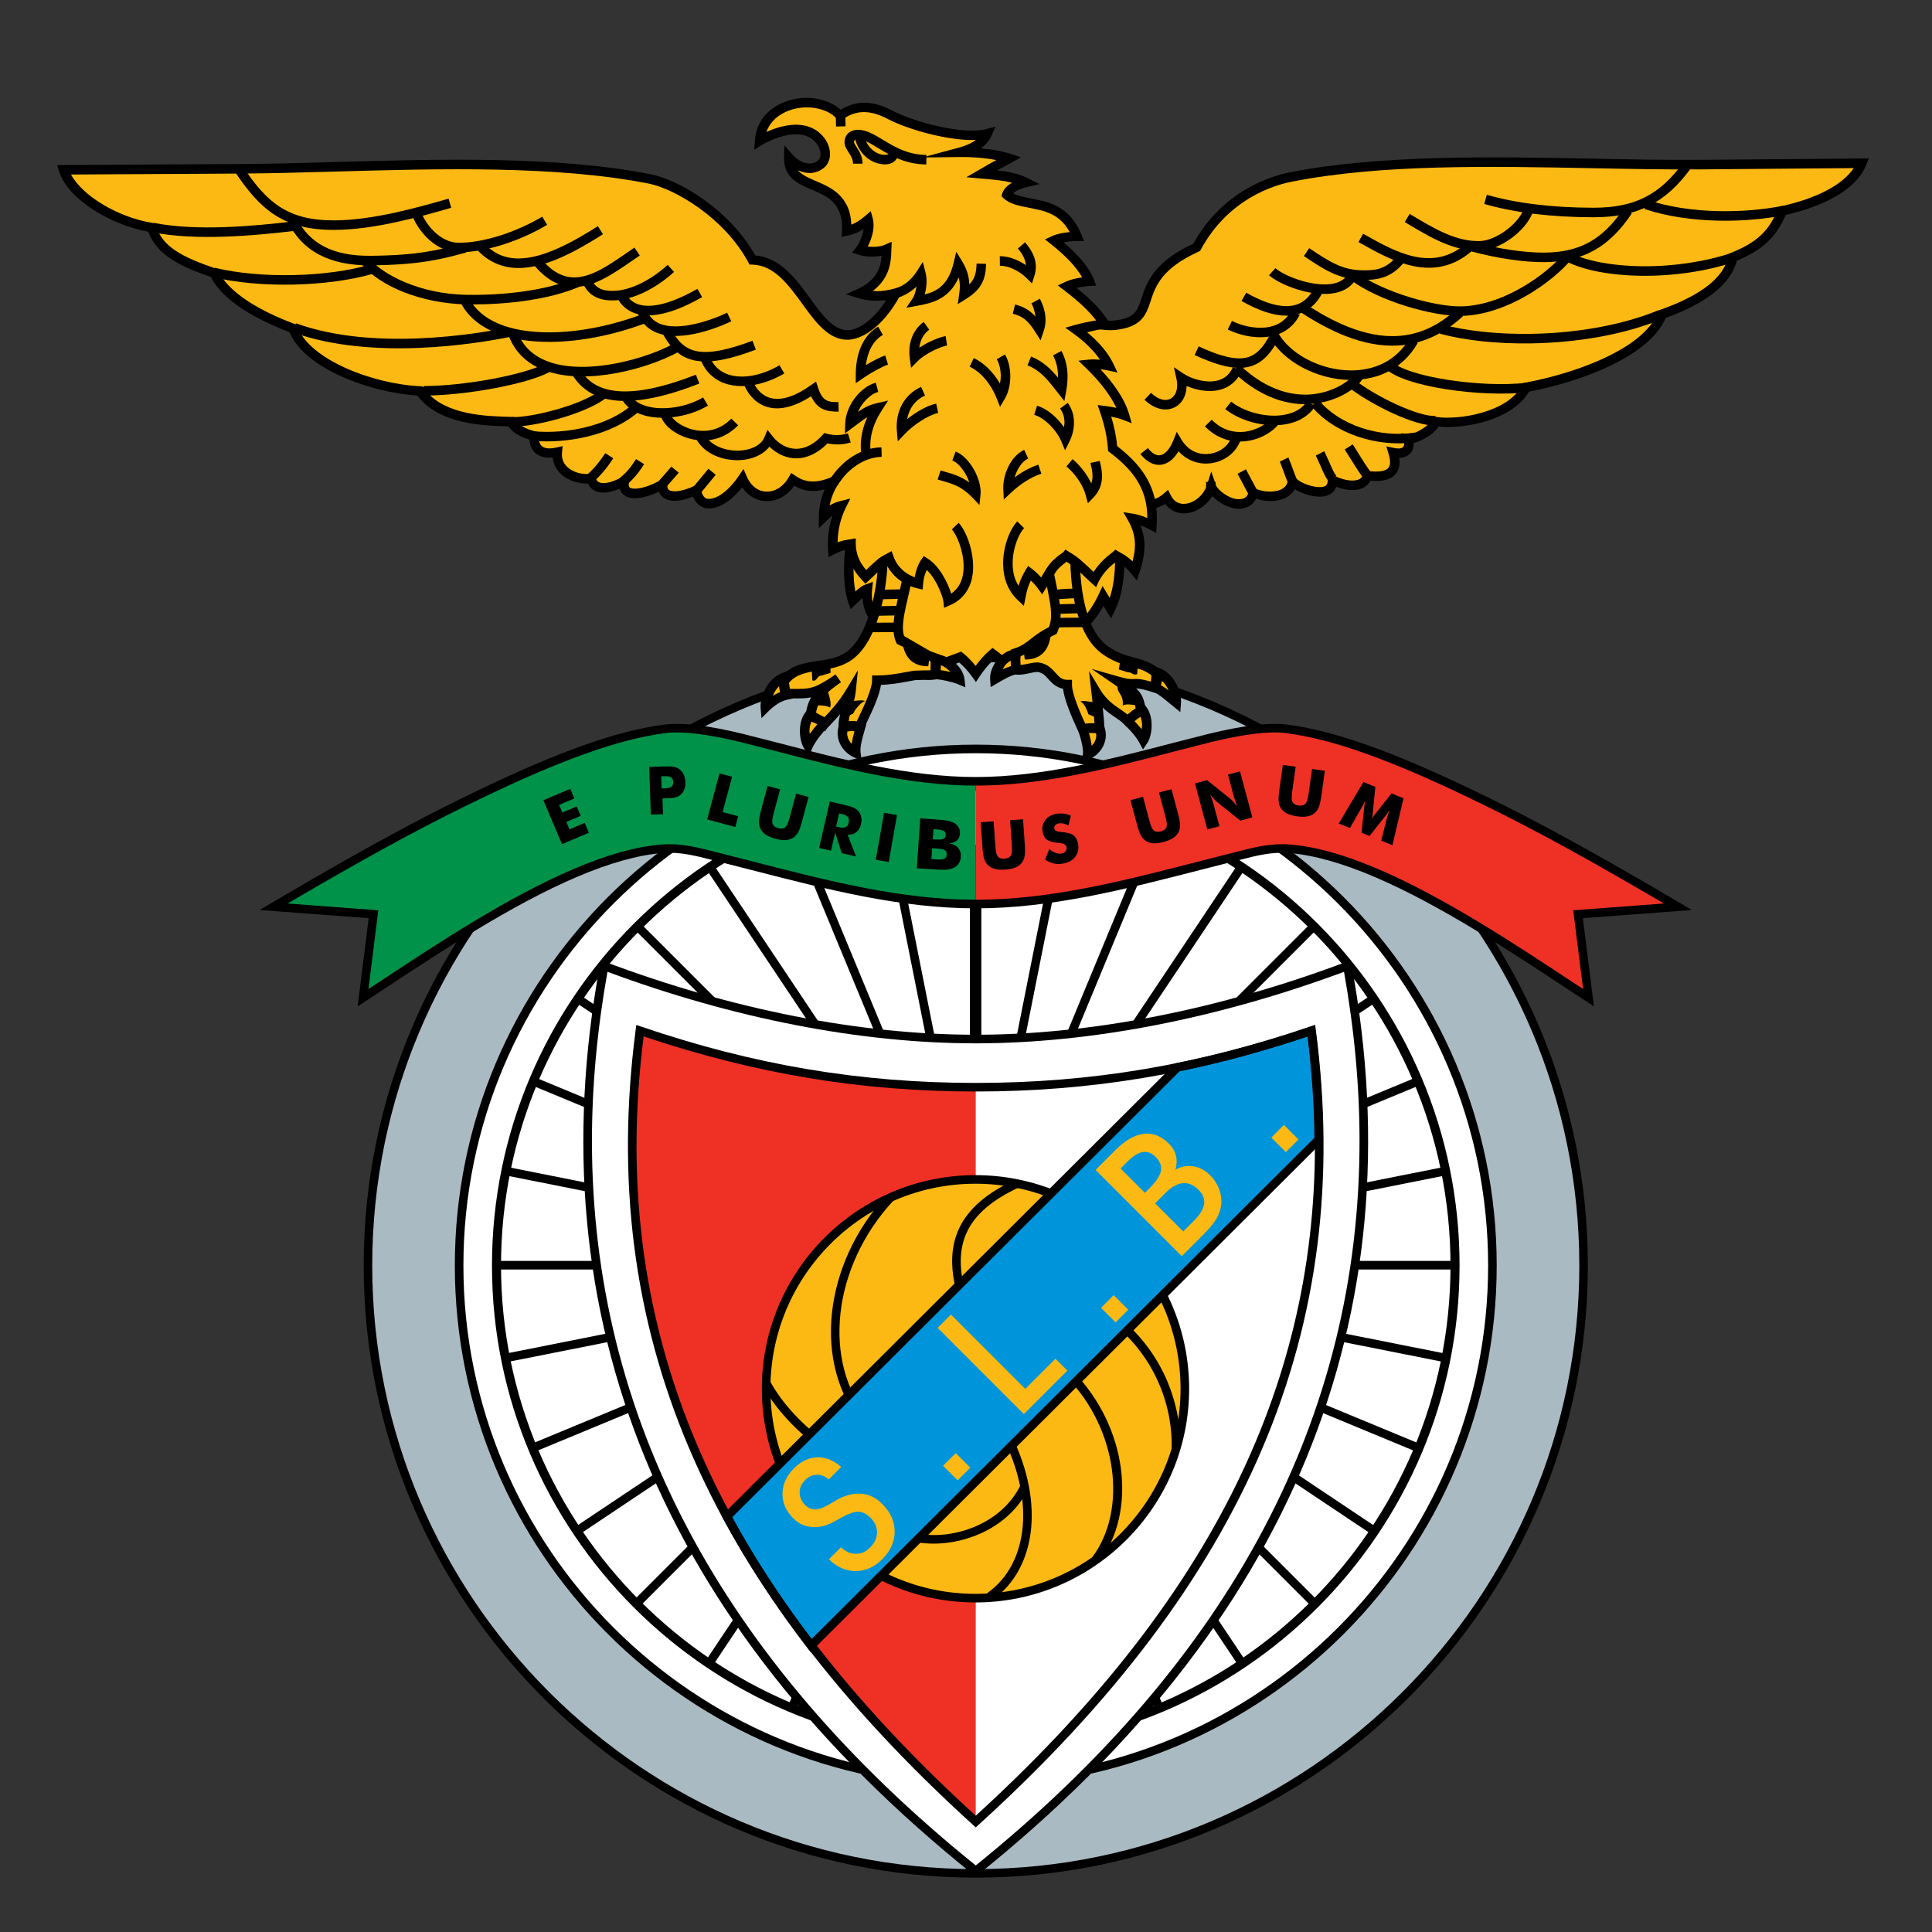 <?xml version="1.0" encoding="utf-8"?>
<!-- Generator: Adobe Illustrator 19.1.0, SVG Export Plug-In . SVG Version: 6.00 Build 0)  -->
<svg version="1.1" id="Layer_1" xmlns="http://www.w3.org/2000/svg" xmlns:xlink="http://www.w3.org/1999/xlink" x="0px" y="0px"
	 viewBox="0 0 400 400" enable-background="new 0 0 400 400" xml:space="preserve">
<rect x="0" y="0" width="400" height="400" fill="#333333" stroke="none"/>
<g>
	<path fill-rule="evenodd" clip-rule="evenodd" d="M202.023,135.298c69.797,0,126.724,56.928,126.724,126.724
		c0,69.796-56.927,126.724-126.724,126.724c-69.797,0-126.725-56.928-126.725-126.724
		C75.298,192.226,132.225,135.298,202.023,135.298L202.023,135.298z"/>
	<path fill-rule="evenodd" clip-rule="evenodd" fill="#AABAC2" d="M77.067,262.022c0-68.9,56.055-124.955,124.956-124.955
		c68.901,0,124.955,56.055,124.955,124.955c0,68.901-56.054,124.955-124.955,124.955C133.122,386.977,77.067,330.923,77.067,262.022
		L77.067,262.022z"/>
	<path fill-rule="evenodd" clip-rule="evenodd" d="M94.167,262.022c0,59.471,48.384,107.855,107.855,107.855
		c59.471,0,107.855-48.384,107.855-107.855c0-59.471-48.384-107.854-107.855-107.854C142.552,154.168,94.167,202.552,94.167,262.022
		L94.167,262.022z"/>
	<path fill-rule="evenodd" clip-rule="evenodd" fill="#FFFFFF" d="M95.944,262.022c0-58.492,47.588-106.079,106.079-106.079
		c58.492,0,106.078,47.586,106.078,106.079c0,58.492-47.586,106.079-106.078,106.079C143.531,368.101,95.944,320.514,95.944,262.022
		L95.944,262.022z"/>
	<path fill-rule="evenodd" clip-rule="evenodd" d="M101.858,262.022c0,55.231,44.934,100.164,100.164,100.164
		c55.231,0,100.164-44.933,100.164-100.164c0-55.231-44.933-100.164-100.164-100.164
		C146.792,161.858,101.858,206.792,101.858,262.022L101.858,262.022z"/>
	<path fill-rule="evenodd" clip-rule="evenodd" fill="#FFFFFF" d="M103.732,262.022c0-54.198,44.094-98.29,98.29-98.29
		c54.197,0,98.289,44.092,98.289,98.29c0,54.197-44.092,98.289-98.289,98.289C147.826,360.311,103.732,316.219,103.732,262.022
		L103.732,262.022z"/>
	<path fill-rule="evenodd" clip-rule="evenodd" d="M300.4,262.835c0.003-0.272,0.011-0.542,0.011-0.813
		c0-0.323-0.01-0.644-0.012-0.966h-90.077l88.33-17.57c-0.111-0.583-0.226-1.164-0.347-1.744l-87.634,17.433l82.505-34.176
		c-0.224-0.548-0.45-1.095-0.683-1.64l-82.513,34.178l74.203-49.581c-0.326-0.493-0.656-0.986-0.99-1.473l-74.2,49.578
		l63.067-63.067c-0.415-0.422-0.835-0.839-1.258-1.253l-63.062,63.062l49.543-74.144c-0.489-0.334-0.983-0.66-1.478-0.984
		l-49.543,74.145l32.243-77.842l-1.64-0.68l-32.242,77.839l14.712-73.963l-1.742-0.347l-14.418,72.482V174.92h-2.365v76.39
		l-14.9-74.903l-1.741,0.347l15.194,76.385l-33.045-79.776l-1.641,0.681l33.046,79.778l-49.522-74.117
		c-0.496,0.323-0.989,0.65-1.478,0.985l49.522,74.114l-63.031-63.031c-0.424,0.415-0.843,0.832-1.259,1.254l63.034,63.034
		l-74.154-49.548c-0.334,0.488-0.664,0.979-0.99,1.474l74.16,49.552l-82.46-34.157c-0.234,0.544-0.458,1.092-0.682,1.64
		l82.456,34.153l-87.58-17.421c-0.122,0.58-0.235,1.161-0.347,1.744l88.264,17.557h-90.008c-0.003,0.323-0.014,0.643-0.014,0.966
		c0,0.271,0.009,0.541,0.011,0.813h88.621l-86.955,17.296c0.109,0.584,0.218,1.166,0.337,1.746l87.667-17.439l-82.603,34.215
		c0.221,0.55,0.443,1.1,0.673,1.645l82.615-34.219l-74.352,49.68c0.325,0.495,0.65,0.989,0.982,1.478l74.358-49.685l-63.247,63.246
		c0.415,0.425,0.831,0.843,1.254,1.258l63.25-63.249l-49.721,74.411c0.488,0.334,0.981,0.663,1.476,0.988l49.721-74.414
		l-34.27,82.736c0.543,0.232,1.091,0.458,1.639,0.679l36.9-89.083l36.91,89.106c0.548-0.222,1.096-0.446,1.64-0.679l-34.279-82.756
		l49.741,74.442c0.494-0.326,0.986-0.653,1.474-0.988l-49.74-74.441l63.282,63.283c0.421-0.416,0.839-0.836,1.254-1.258
		l-63.281-63.281l74.404,49.716c0.333-0.489,0.659-0.983,0.982-1.477l-74.402-49.715l82.674,34.245
		c0.231-0.544,0.452-1.093,0.673-1.643l-82.661-34.239l87.733,17.451c0.119-0.579,0.228-1.162,0.337-1.745l-87.021-17.309H300.4
		L300.4,262.835z"/>
	<path fill-rule="evenodd" clip-rule="evenodd" fill="#009248" d="M153.654,152.814c-6.648-1.632-12.277-2.397-16.037-1.907
		c-11.254,1.467-24.756,7.021-38.711,13.754c-8.948,4.318-20.056,9.964-42.264,23.069l20.685,1.557l-2.161,17.278
		c12.253-8.025,28.648-19.28,43.793-25.768c6.397-2.74,12.568-4.629,18.113-5.066c4.183-0.33,7.733,0.741,11.864,1.78
		c18.021,4.536,35.372,9.662,53.088,9.662v-25.41C185.216,161.764,167.34,156.17,153.654,152.814L153.654,152.814z"/>
	<path fill-rule="evenodd" clip-rule="evenodd" d="M278.657,199.179c-26.227,9.849-52.729,15.055-76.641,15.055
		c-23.912,0-50.414-5.206-76.642-15.055l-0.994-0.373l-0.192,1.044c-13.384,73.004,12.614,136.331,77.272,188.219l0.555,0.445
		l0.556-0.445c64.658-51.889,90.655-115.215,77.27-188.219l-0.191-1.044L278.657,199.179L278.657,199.179z"/>
	<path fill-rule="evenodd" clip-rule="evenodd" fill="#FFFFFF" d="M202.017,216.011c23.814,0,50.153-5.133,76.246-14.809
		c2.13,11.936,3.214,23.616,3.214,35.022c0,57.07-26.633,107.394-79.46,149.996c-52.827-42.603-79.461-92.927-79.461-149.998
		c0-11.405,1.084-23.085,3.214-35.021C151.862,210.878,178.203,216.011,202.017,216.011L202.017,216.011z"/>
	<path fill-rule="evenodd" clip-rule="evenodd" fill="#EE3124" d="M202.017,377.141V225.095c-24.804,0-47.038-4.038-69.536-11.699
		C124.063,278.146,150.077,329.999,202.017,377.141L202.017,377.141z"/>
	<path fill-rule="evenodd" clip-rule="evenodd" fill="#FDB913" d="M201.963,244.187c23.874,0,43.345,19.471,43.345,43.346
		s-19.472,43.347-43.345,43.347s-43.346-19.473-43.346-43.347S178.09,244.187,201.963,244.187L201.963,244.187z"/>
	<path fill-rule="evenodd" clip-rule="evenodd" d="M157.728,287.533c0,24.392,19.844,44.236,44.235,44.236
		c24.391,0,44.234-19.844,44.234-44.236c0-24.391-19.844-44.234-44.234-44.234C177.572,243.299,157.728,263.142,157.728,287.533
		L157.728,287.533z M159.506,287.533c0-23.411,19.046-42.456,42.457-42.456s42.456,19.045,42.456,42.456
		s-19.045,42.457-42.456,42.457S159.506,310.944,159.506,287.533L159.506,287.533z"/>
	<path fill-rule="evenodd" clip-rule="evenodd" d="M157.813,286.7c2.638,4.931,7.155,9.79,13.061,14.049l1.039-1.441
		c-5.688-4.103-10.023-8.752-12.534-13.445L157.813,286.7L157.813,286.7z"/>
	<path fill-rule="evenodd" clip-rule="evenodd" d="M178.68,294.977l1.353-1.15c-9.957-11.719-7.765-31.62,4.988-45.306l-1.299-1.212
		C170.365,261.645,168.151,282.582,178.68,294.977L178.68,294.977z"/>
	<path fill-rule="evenodd" clip-rule="evenodd" d="M198.429,268.9l1.7-0.517c-3.268-10.728-0.041-17.463,10.788-22.523l-0.752-1.609
		C198.513,249.695,194.894,257.297,198.429,268.9L198.429,268.9z"/>
	<path fill-rule="evenodd" clip-rule="evenodd" d="M221.079,285.355c10.177,10.55,12.443,27.178,5.053,37.067l1.423,1.065
		c8.024-10.736,5.742-28.028-5.197-39.366L221.079,285.355L221.079,285.355z"/>
	<path fill-rule="evenodd" clip-rule="evenodd" d="M230.965,274.445c7.535,6.227,11.875,15.773,11.608,25.533l1.776,0.049
		c0.283-10.304-4.297-20.379-12.252-26.951L230.965,274.445L230.965,274.445z"/>
	<path fill-rule="evenodd" clip-rule="evenodd" d="M207.129,296.658c7.184,13.337,6.054,26.985-2.749,33.188l1.024,1.453
		c9.562-6.738,10.915-21.33,3.289-35.484L207.129,296.658L207.129,296.658z"/>
	<path fill-rule="evenodd" clip-rule="evenodd" d="M190.55,317.615l-0.264,1.756c7.832,1.182,18.449-2.382,22.695-11.31
		l-1.603-0.762C207.499,315.454,197.752,318.701,190.55,317.615L190.55,317.615z"/>
	<path fill-rule="evenodd" clip-rule="evenodd" d="M271.194,212.577c-9.422,3.208-18.447,5.672-27.586,7.53l-0.261,0.054
		l-93.958,93.665l0.317,0.583c4.873,9.027,10.765,18.059,17.51,26.844l0.616,0.802l106.09-105.763l-0.004-0.373
		c-0.045-7.401-0.568-15.01-1.557-22.616l-0.139-1.075L271.194,212.577L271.194,212.577z"/>
	<path fill-rule="evenodd" clip-rule="evenodd" fill="#0095DA" d="M270.705,214.601c0.877,7.054,1.368,14.099,1.424,20.969
		c-0.543,0.54-102.674,102.355-104.107,103.784c-6.289-8.268-11.812-16.742-16.43-25.218c0.948-0.944,92.273-91.986,92.636-92.348
		C253.005,219.992,261.687,217.628,270.705,214.601L270.705,214.601z"/>
	<path fill-rule="evenodd" clip-rule="evenodd" fill="#FDB913" d="M171.625,322.839l2.476-2.475c0.97,0.881,1.996,1.327,3.086,1.335
		c1.093,0.011,2.075-0.418,2.937-1.281c0.952-0.949,1.435-1.987,1.455-3.111c0.02-1.125-0.431-2.148-1.356-3.072
		c-0.807-0.808-1.645-1.227-2.504-1.245c-0.86-0.028-2.15,0.441-3.871,1.392c-0.083,0.05-0.233,0.142-0.44,0.265
		c-1.993,1.197-3.807,1.697-5.438,1.495c-0.725-0.079-1.396-0.261-2.009-0.552c-0.618-0.295-1.179-0.696-1.694-1.21
		c-1.532-1.533-2.283-3.25-2.26-5.165c0.028-1.911,0.823-3.653,2.397-5.227c1.457-1.456,3.054-2.208,4.793-2.257
		c1.744-0.054,3.399,0.61,4.967,1.99l-2.579,2.579c-0.756-0.668-1.584-0.985-2.489-0.961c-0.909,0.029-1.711,0.398-2.422,1.108
		c-0.76,0.76-1.133,1.619-1.121,2.577c0.012,0.968,0.402,1.832,1.168,2.599c0.272,0.272,0.568,0.479,0.891,0.632
		c0.328,0.15,0.679,0.233,1.068,0.255c0.794,0.044,1.958-0.401,3.489-1.329c0.706-0.429,1.265-0.746,1.665-0.954
		c1.699-0.82,3.295-1.126,4.79-0.938c1.49,0.193,2.823,0.876,4.005,2.056c1.724,1.724,2.591,3.637,2.595,5.741
		c0.01,2.1-0.853,4.016-2.578,5.741c-1.626,1.627-3.451,2.439-5.479,2.449C175.142,325.282,173.292,324.472,171.625,322.839
		L171.625,322.839z M200.894,303.868l-2.618,2.618l-3.018-3.018l2.619-2.618L200.894,303.868L200.894,303.868z M220.988,283.772
		l-9.007,9.008l-17.856-17.856l2.762-2.762l15.39,15.391l6.245-6.247L220.988,283.772L220.988,283.772z M233.595,271.166
		l-2.619,2.62l-3.018-3.019l2.619-2.619L233.595,271.166L233.595,271.166z M237.04,246.968l0.877-0.876
		c1.425-1.425,2.238-2.64,2.436-3.649c0.201-1.013-0.16-1.983-1.093-2.916c-0.825-0.826-1.712-1.16-2.661-1.007
		c-0.947,0.152-1.983,0.795-3.119,1.93l-1.478,1.479L237.04,246.968L237.04,246.968z M244.975,254.958l2.172-2.172
		c1.277-1.277,1.993-2.438,2.15-3.489c0.159-1.047-0.232-2.036-1.166-2.97c-1.013-1.013-2.092-1.466-3.245-1.36
		c-1.153,0.107-2.342,0.769-3.567,1.993l-2.17,2.173L244.975,254.958L244.975,254.958z M230.923,238.126
		c2.034-2.032,3.994-3.154,5.886-3.382c1.887-0.221,3.629,0.465,5.222,2.06c0.737,0.737,1.212,1.56,1.433,2.469
		c0.221,0.909,0.185,1.874-0.108,2.903c1.189-0.669,2.428-0.905,3.713-0.7c1.287,0.205,2.447,0.819,3.476,1.849
		c0.832,0.833,1.449,1.781,1.852,2.844c0.397,1.067,0.548,2.13,0.445,3.197c-0.116,1.036-0.442,2.014-0.973,2.94
		c-0.532,0.926-1.463,2.049-2.79,3.375l-4.397,4.396l-17.855-17.855L230.923,238.126L230.923,238.126z M268.842,235.918
		l-2.618,2.619l-3.017-3.018l2.617-2.618L268.842,235.918L268.842,235.918z"/>
	<path fill-rule="evenodd" clip-rule="evenodd" d="M271.266,212.555c-23.345,7.95-45.35,11.653-69.249,11.653
		c-23.9,0-45.904-3.703-69.25-11.653l-1.027-0.35l-0.14,1.075c-8.025,61.724,14.161,114,69.82,164.519l0.597,0.541l0.597-0.541
		c55.658-50.519,77.845-102.795,69.819-164.519l-0.14-1.075L271.266,212.555L271.266,212.555z M131.788,237.179
		c0-7.394,0.514-14.931,1.469-22.602c23.14,7.765,45.024,11.407,68.76,11.407c23.735,0,45.62-3.643,68.76-11.407
		c0.955,7.671,1.468,15.206,1.468,22.601c0,50.817-22.724,95.424-70.228,138.745C154.514,332.602,131.788,287.996,131.788,237.179
		L131.788,237.179z"/>
	<path fill-rule="evenodd" clip-rule="evenodd" fill="#EE3124" d="M347.404,187.731c-22.209-13.106-33.317-18.751-42.264-23.069
		c-13.957-6.733-27.457-12.287-38.713-13.754c-3.759-0.489-9.389,0.275-16.037,1.907c-13.686,3.356-31.56,8.95-48.367,8.95v25.41
		c17.715,0,35.066-5.126,53.088-9.662c4.13-1.039,7.68-2.11,11.864-1.78c5.543,0.438,11.716,2.326,18.111,5.066
		c15.145,6.488,31.541,17.743,43.795,25.768l-2.161-17.278L347.404,187.731L347.404,187.731z"/>
	<path fill-rule="evenodd" clip-rule="evenodd" d="M250.178,151.952l-7.669,1.958c-12.552,3.265-26.779,6.966-40.487,6.966
		c-13.71,0-27.936-3.701-40.488-6.967l-7.668-1.957c-7.167-1.758-12.671-2.405-16.364-1.926c-9.768,1.274-21.791,5.54-38.983,13.836
		c-8.439,4.072-19.366,9.551-42.33,23.104l-2.435,1.438c0,0,20.877,1.571,22.575,1.698c-0.208,1.658-2.285,18.263-2.285,18.263
		l5.885-3.873c11.585-7.641,26.007-17.151,39.379-22.879c6.818-2.92,12.817-4.602,17.832-4.997
		c3.604-0.285,6.712,0.512,10.311,1.434l8.118,2.072c15.88,4.083,30.881,7.94,46.453,7.94c15.571,0,30.571-3.857,46.453-7.94
		l8.117-2.072c3.599-0.922,6.707-1.718,10.312-1.434c5.014,0.396,11.014,2.077,17.831,4.997
		c13.372,5.728,27.79,15.238,39.379,22.879l5.888,3.873c0,0-2.079-16.606-2.288-18.264c1.698-0.127,22.577-1.698,22.577-1.698
		l-2.437-1.438c-22.963-13.551-33.89-19.032-42.33-23.104c-17.193-8.297-29.216-12.563-38.983-13.836
		C262.849,149.547,257.344,150.193,250.178,151.952L250.178,151.952z M242.955,155.628l7.646-1.953
		c6.951-1.705,12.238-2.34,15.711-1.888c9.572,1.248,21.427,5.464,38.442,13.674c8.097,3.909,18.53,9.14,39.753,21.597
		c-4.218,0.317-18.784,1.414-18.784,1.414s1.661,13.272,2.039,16.294c-1.252-0.824-2.67-1.755-2.67-1.755
		c-11.644-7.681-26.138-17.239-39.657-23.029c-7.094-3.039-13.109-4.719-18.391-5.135c-3.898-0.308-7.294,0.562-10.891,1.483
		l-8.121,2.072c-15.769,4.054-30.663,7.883-46.009,7.883c-15.346,0-30.242-3.829-46.011-7.883l-8.12-2.072
		c-3.597-0.921-6.992-1.791-10.891-1.483c-5.282,0.416-11.297,2.096-18.392,5.135c-13.518,5.79-28.011,15.349-39.657,23.029
		c0,0-1.415,0.932-2.668,1.755c0.378-3.022,2.039-16.294,2.039-16.294s-14.566-1.097-18.784-1.414
		c21.223-12.458,31.654-17.689,39.752-21.597c17.013-8.208,28.868-12.426,38.441-13.674c3.473-0.452,8.759,0.183,15.71,1.888
		l7.644,1.953c12.655,3.292,26.999,7.024,40.936,7.024C215.959,162.652,230.302,158.921,242.955,155.628L242.955,155.628z"/>
	<path fill-rule="evenodd" clip-rule="evenodd" d="M288.291,174.986l-2.334-0.942l1.061-4.175c0.077-0.294,0.169-0.619,0.274-0.974
		c0.106-0.354,0.229-0.739,0.366-1.153c-0.212,0.363-0.524,0.801-0.928,1.311c-0.085,0.106-0.15,0.185-0.19,0.235l-2.976,3.788
		l-1.664-0.672l0.49-4.792c0.007-0.065,0.016-0.164,0.033-0.299c0.058-0.649,0.139-1.178,0.239-1.583
		c-0.166,0.337-0.334,0.666-0.502,0.992c-0.172,0.327-0.348,0.648-0.531,0.969l-2.136,3.74l-2.32-0.938l5.111-8.583l2.469,0.998
		l-0.525,5.28c-0.004,0.035-0.01,0.098-0.016,0.182c-0.039,0.473-0.104,0.866-0.192,1.181c0.081-0.156,0.187-0.324,0.312-0.505
		c0.126-0.178,0.284-0.392,0.476-0.639l3.298-4.145l2.476,1.001L288.291,174.986L288.291,174.986z M265.598,158.364l2.659,0.373
		l-0.669,4.755c-0.098,0.699-0.15,1.204-0.159,1.513c-0.007,0.309,0.017,0.572,0.074,0.79c0.066,0.263,0.22,0.48,0.453,0.648
		c0.236,0.165,0.537,0.274,0.902,0.326c0.365,0.052,0.681,0.029,0.954-0.065c0.268-0.097,0.477-0.263,0.615-0.498
		c0.116-0.192,0.211-0.44,0.289-0.738c0.078-0.3,0.166-0.799,0.265-1.499l0.095-0.668l0.573-4.087l2.652,0.373l-0.728,5.169
		c-0.15,1.072-0.325,1.855-0.527,2.347c-0.203,0.492-0.479,0.894-0.838,1.213c-0.389,0.348-0.89,0.582-1.5,0.699
		c-0.612,0.116-1.333,0.114-2.166-0.002c-0.837-0.118-1.531-0.316-2.085-0.596c-0.553-0.28-0.972-0.642-1.253-1.085
		c-0.252-0.406-0.409-0.869-0.469-1.398c-0.059-0.529-0.012-1.329,0.138-2.4l0.143-1.017L265.598,158.364L265.598,158.364z
		 M249.965,171.735l-2.556-9.537l2.508-0.672l4.916,3.94c0.095,0.081,0.263,0.251,0.504,0.511c0.239,0.261,0.509,0.571,0.811,0.938
		c-0.158-0.381-0.289-0.723-0.397-1.025c-0.106-0.3-0.191-0.571-0.254-0.811l-1.262-4.71l2.494-0.668l2.556,9.537l-2.494,0.667
		l-4.923-3.959c-0.101-0.081-0.27-0.25-0.511-0.509c-0.238-0.26-0.504-0.568-0.8-0.926c0.158,0.386,0.291,0.73,0.397,1.032
		c0.107,0.301,0.192,0.571,0.256,0.811l1.262,4.709L249.965,171.735L249.965,171.735z M234.054,165.667l2.593-0.695l1.241,4.638
		c0.184,0.683,0.333,1.167,0.445,1.456c0.114,0.287,0.24,0.52,0.379,0.698c0.162,0.216,0.387,0.356,0.669,0.419
		c0.281,0.061,0.601,0.043,0.955-0.051c0.357-0.096,0.639-0.241,0.853-0.433c0.209-0.194,0.336-0.429,0.373-0.698
		c0.031-0.223,0.021-0.487-0.022-0.793c-0.047-0.307-0.16-0.801-0.343-1.483l-0.175-0.652l-1.068-3.987l2.585-0.693l1.352,5.044
		c0.28,1.045,0.425,1.833,0.43,2.365c0.008,0.532-0.091,1.011-0.295,1.445c-0.222,0.471-0.593,0.883-1.109,1.228
		c-0.517,0.346-1.182,0.627-1.995,0.845c-0.816,0.218-1.532,0.307-2.151,0.266c-0.619-0.042-1.146-0.212-1.579-0.509
		c-0.39-0.274-0.714-0.64-0.977-1.104c-0.261-0.464-0.532-1.218-0.813-2.263l-0.265-0.991L234.054,165.667L234.054,165.667z
		 M217.229,175.79c0.473,0.376,0.923,0.643,1.343,0.794c0.423,0.155,0.824,0.199,1.204,0.131c0.354-0.062,0.629-0.209,0.821-0.439
		c0.197-0.231,0.268-0.491,0.216-0.783c-0.057-0.324-0.198-0.556-0.426-0.697c-0.228-0.139-0.707-0.242-1.434-0.306
		c-0.997-0.087-1.73-0.305-2.197-0.646c-0.467-0.342-0.764-0.872-0.89-1.589c-0.164-0.929,0.012-1.743,0.533-2.44
		c0.517-0.697,1.273-1.131,2.263-1.306c0.537-0.095,1.058-0.111,1.564-0.054c0.505,0.06,0.997,0.198,1.48,0.415l-0.494,2.053
		c-0.346-0.203-0.689-0.344-1.031-0.419c-0.34-0.074-0.663-0.084-0.972-0.03c-0.321,0.056-0.565,0.179-0.737,0.366
		c-0.174,0.187-0.238,0.401-0.196,0.64c0.043,0.245,0.166,0.425,0.365,0.54c0.201,0.116,0.564,0.195,1.086,0.24
		c0.034,0.004,0.076,0.008,0.126,0.013c1.132,0.1,1.898,0.297,2.301,0.586c0.272,0.199,0.498,0.455,0.678,0.769
		c0.179,0.311,0.302,0.673,0.374,1.079c0.182,1.032-0.01,1.921-0.577,2.666c-0.567,0.748-1.414,1.22-2.543,1.419
		c-0.678,0.12-1.316,0.112-1.912-0.02c-0.596-0.133-1.194-0.399-1.794-0.8L217.229,175.79L217.229,175.79z M203.044,170.239
		l2.677-0.188l0.334,4.79c0.05,0.705,0.104,1.209,0.159,1.514c0.059,0.303,0.136,0.556,0.238,0.757
		c0.117,0.243,0.313,0.423,0.577,0.539c0.265,0.113,0.581,0.158,0.949,0.132c0.367-0.025,0.673-0.114,0.919-0.262
		c0.243-0.151,0.411-0.357,0.499-0.615c0.073-0.213,0.114-0.475,0.129-0.782c0.014-0.311-0.004-0.817-0.053-1.521l-0.048-0.673
		l-0.287-4.118l2.67-0.186l0.365,5.207c0.074,1.08,0.067,1.881-0.028,2.404c-0.094,0.525-0.283,0.976-0.567,1.364
		c-0.307,0.42-0.75,0.752-1.323,0.993c-0.573,0.241-1.281,0.39-2.118,0.448c-0.842,0.06-1.565,0.011-2.164-0.149
		c-0.599-0.159-1.085-0.427-1.452-0.8c-0.331-0.344-0.58-0.765-0.748-1.27c-0.167-0.506-0.289-1.297-0.364-2.378l-0.073-1.024
		L203.044,170.239L203.044,170.239z"/>
	<path fill-rule="evenodd" clip-rule="evenodd" d="M116.353,174.773l-3.857-9.087l5.569-2.365l0.844,1.992l-3.152,1.339l0.669,1.576
		l2.973-1.261l0.827,1.949l-2.973,1.262l0.651,1.534l3.153-1.337l0.865,2.036L116.353,174.773L116.353,174.773z M137.27,168.569
		l-2.522,0.089l-0.345-9.868l2.811-0.098c1.1-0.038,1.876-0.012,2.326,0.08c0.448,0.093,0.831,0.264,1.151,0.516
		c0.373,0.285,0.666,0.653,0.872,1.098c0.208,0.446,0.318,0.945,0.34,1.496c0.019,0.589-0.057,1.111-0.231,1.562
		c-0.173,0.456-0.438,0.831-0.796,1.132c-0.271,0.226-0.594,0.392-0.968,0.499c-0.374,0.108-0.978,0.176-1.809,0.205l-0.457,0.017
		l-0.485,0.017L137.27,168.569L137.27,168.569z M137.08,163.145l0.513-0.019c0.646-0.022,1.095-0.128,1.343-0.314
		c0.25-0.186,0.369-0.492,0.353-0.92c-0.015-0.413-0.152-0.703-0.409-0.87c-0.256-0.166-0.706-0.237-1.343-0.215l-0.538,0.019
		L137.08,163.145L137.08,163.145z M146.41,169.655l2.554-9.536l2.6,0.697l-1.958,7.308l3.23,0.866l-0.597,2.228L146.41,169.655
		L146.41,169.655z M158.918,162.728l2.592,0.694l-1.242,4.639c-0.183,0.682-0.297,1.176-0.343,1.484
		c-0.044,0.306-0.053,0.57-0.021,0.792c0.032,0.269,0.158,0.503,0.37,0.698c0.213,0.192,0.498,0.339,0.854,0.433
		c0.356,0.095,0.673,0.111,0.954,0.051c0.28-0.064,0.506-0.203,0.672-0.418c0.139-0.178,0.262-0.411,0.377-0.698
		c0.114-0.289,0.262-0.773,0.446-1.456l0.174-0.651l1.068-3.987l2.587,0.693l-1.352,5.043c-0.28,1.046-0.549,1.8-0.81,2.265
		c-0.259,0.464-0.584,0.83-0.979,1.103c-0.428,0.298-0.955,0.469-1.573,0.51c-0.622,0.041-1.339-0.049-2.149-0.267
		c-0.816-0.218-1.483-0.5-1.998-0.844c-0.515-0.346-0.886-0.757-1.112-1.23c-0.2-0.433-0.298-0.911-0.294-1.445
		c0.006-0.532,0.149-1.321,0.429-2.366l0.266-0.991L158.918,162.728L158.918,162.728z M169.59,175.559l2.221-9.62l2.741,0.633
		c1.071,0.248,1.81,0.47,2.209,0.666c0.398,0.196,0.726,0.446,0.98,0.748c0.284,0.342,0.473,0.741,0.566,1.189
		c0.092,0.452,0.08,0.921-0.032,1.412c-0.172,0.745-0.494,1.309-0.967,1.691c-0.473,0.382-1.079,0.568-1.814,0.56l1.724,4.483
		l-2.963-0.685l-1.337-4.275l-0.87,3.766L169.59,175.559L169.59,175.559z M173.219,171.053l0.486,0.112
		c0.566,0.13,1.001,0.13,1.306-0.004c0.305-0.132,0.504-0.405,0.6-0.816c0.111-0.483,0.07-0.853-0.129-1.114
		c-0.196-0.261-0.579-0.455-1.154-0.588l-0.525-0.121L173.219,171.053L173.219,171.053z M181.321,178.003l1.715-9.723l2.677,0.472
		l-1.714,9.723L181.321,178.003L181.321,178.003z"/>
	<path fill-rule="evenodd" clip-rule="evenodd" fill="#009248" d="M137.534,160.707l-0.637,0.022l0.088,2.516l0.61-0.021
		c0.672-0.024,1.13-0.133,1.399-0.334c0.276-0.206,0.408-0.543,0.392-1.002c-0.015-0.445-0.167-0.764-0.452-0.951
		C138.657,160.76,138.199,160.684,137.534,160.707L137.534,160.707z M137.541,160.904c0.614-0.021,1.047,0.046,1.286,0.2
		c0.232,0.15,0.35,0.409,0.363,0.791c0.001,0.023,0.002,0.046,0.002,0.068c0,0.356-0.106,0.614-0.314,0.769
		c-0.232,0.175-0.666,0.273-1.287,0.294c0,0-0.285,0.011-0.414,0.015c-0.006-0.173-0.068-1.949-0.074-2.122
		C137.233,160.916,137.541,160.904,137.541,160.904L137.541,160.904z"/>
	<path fill-rule="evenodd" clip-rule="evenodd" fill="#009248" d="M173.708,168.501l-0.607,2.625l0.583,0.134
		c0.592,0.136,1.039,0.134,1.366-0.008c0.333-0.145,0.553-0.443,0.656-0.885c0.117-0.511,0.069-0.914-0.146-1.195
		c-0.21-0.281-0.607-0.485-1.211-0.625l-0.62-0.143L173.708,168.501L173.708,168.501z M173.877,168.641
		c0.128,0.03,0.428,0.099,0.428,0.099c0.55,0.126,0.919,0.312,1.099,0.551c0.111,0.148,0.167,0.341,0.167,0.577
		c0,0.137-0.018,0.289-0.056,0.456c-0.089,0.377-0.271,0.629-0.544,0.747c-0.282,0.124-0.701,0.124-1.243-0.001
		c0,0-0.266-0.062-0.391-0.09C173.377,170.808,173.838,168.812,173.877,168.641L173.877,168.641z"/>
	<path fill-rule="evenodd" clip-rule="evenodd" d="M181.645,104.837v0.107h0.106c0.683,0,2.404-0.937,3.924-1.763
		c0.894-0.487,1.738-0.946,2.138-1.079l-0.067-0.203c-0.416,0.14-1.231,0.582-2.172,1.095c-1.359,0.739-3.008,1.628-3.704,1.708
		c0.029-2.904,0.917-4.664,3.497-6.875l-0.139-0.163C182.548,99.961,181.645,101.771,181.645,104.837L181.645,104.837z"/>
	<path fill-rule="evenodd" clip-rule="evenodd" fill="#FDB913" d="M246.736,105.01c-1.957,0.694-4.077,0.242-5.215-2.016
		c-2.087,1.811-4.649,2.066-8.038,0.734L219.45,84.634l2.135-19.308c3.555,1.818,7.516,2.187,9.153,2.017
		c10.586-1.1,1.693-9.173,17.014-16.143c5.477-10.103,14.376-13.541,19.474-14.546c25.38-5.008,58.805-2.355,84.87-2.572
		l33.355-0.278c-2.062,5.08-9.202,8.259-16.435,9.852c-1.918,4.64-4.366,7.216-10.217,9.595c-0.373,1.842-1.734,7.223-14.662,11.797
		c-2.748,7.472-16.104,12.887-28.136,15.142c-3.021,5.99-13.633,7.878-18.774,7.115c-0.463,1.656-4.177,3.722-5.631,3.557
		c0.252,0.678,0.514,3.615-3.147,2.858c0.71,2.33,0.23,3.626-0.836,4.292c-1.099,0.687-2.823,0.702-4.505,0.485
		c-0.342,1.402-1.51,1.931-2.863,1.982c-1.533,0.058-3.301-0.498-4.372-1.09c0.027,1.956-1.291,2.568-3.079,2.44
		c-2.017-0.145-4.312-1.176-5.189-2.134c-0.337,2.108-2.254,2.974-4.294,3.063c-1.396,0.061-2.848-0.239-3.89-0.752
		c-0.145,1.682-1.62,2.318-2.867,2.341c-2.382,0.044-5.253-2.15-5.744-3.578C250.164,102.797,248.516,104.378,246.736,105.01
		L246.736,105.01z"/>
	<path fill-rule="evenodd" clip-rule="evenodd" d="M267.036,35.684c-4.001,0.79-13.887,3.827-19.968,14.757
		c-8.248,3.841-9.684,8.125-10.714,11.265c-0.89,2.71-1.381,4.203-5.717,4.655c-1.561,0.162-5.277-0.214-8.601-1.914l-1.275-0.652
		l-2.334,21.114l14.429,19.634l0.265,0.104c3.251,1.277,5.888,1.095,8.105-0.336c1.354,1.786,3.532,2.446,5.839,1.628
		c1.615-0.572,3.013-1.751,3.924-3.23c1.35,1.411,3.59,2.657,5.585,2.621c1.41-0.027,2.845-0.708,3.482-2.08
		c1.036,0.33,2.178,0.539,3.301,0.491c2.234-0.099,3.886-0.997,4.706-2.454c1.289,0.796,3.079,1.409,4.662,1.522
		c1.388,0.1,2.462-0.196,3.188-0.882c0.328-0.311,0.564-0.694,0.722-1.132c1.096,0.407,2.421,0.712,3.648,0.667
		c1.671-0.064,2.843-0.762,3.448-1.937c1.915,0.16,3.388-0.043,4.407-0.679c0.814-0.51,1.632-1.45,1.632-3.173
		c0-0.265-0.033-0.56-0.073-0.865c1.19-0.043,1.904-0.512,2.305-0.977c0.532-0.621,0.712-1.423,0.712-2.124
		c0-0.001-0.001-0.002-0.001-0.002c1.758-0.432,4.152-1.828,5.115-3.378c5.402,0.531,15.311-1.336,18.754-7.25
		c11.163-2.152,24.954-7.384,28.282-15.256c8.544-3.092,13.485-7.077,14.74-11.85c5.339-2.247,8.077-4.811,10.109-9.472
		c5.352-1.229,14.141-4.132,16.654-10.327l0.556-1.371l-34.836,0.29c-6.933,0.058-14.297-0.086-22.091-0.238
		C309.259,32.45,285.755,31.99,267.036,35.684L267.036,35.684z M230.841,68.325c5.609-0.583,6.473-3.216,7.389-6.003
		c0.98-2.988,2.201-6.707,9.931-10.224l0.302-0.137l0.157-0.292c5.666-10.448,15.032-13.304,18.798-14.048
		c18.509-3.651,40.893-3.214,62.539-2.791c7.81,0.152,15.185,0.296,22.147,0.238c0,0,28.676-0.24,31.688-0.264
		c-2.272,3.429-7.597,6.258-14.987,7.884l-0.504,0.111l-0.198,0.476c-1.901,4.604-4.344,6.89-9.676,9.058l-0.491,0.2l-0.106,0.519
		c-0.883,4.361-5.6,8.082-14.022,11.061l-0.437,0.155l-0.16,0.435c-2.559,6.959-15.602,12.302-27.392,14.513l-0.481,0.09
		l-0.22,0.436c-2.839,5.629-13.06,7.278-17.745,6.582l-0.862-0.128l-0.235,0.839c-0.313,1.119-3.505,2.962-4.568,2.842l-1.597-0.181
		l0.559,1.506c0.071,0.194,0.158,0.963-0.167,1.342c-0.374,0.435-1.322,0.315-1.853,0.205l-1.631-0.337l0.487,1.592
		c0.744,2.443-0.128,2.987-0.416,3.166c-0.508,0.318-1.589,0.636-3.854,0.344l-0.877-0.114l-0.209,0.859
		c-0.078,0.32-0.287,1.166-1.942,1.228c-1.356,0.052-2.95-0.464-3.855-0.965l-1.489-0.823l0.023,1.702
		c0.008,0.509-0.104,0.876-0.33,1.09c-0.299,0.281-0.899,0.406-1.691,0.349c-1.809-0.129-3.84-1.06-4.531-1.815l-1.38-1.51
		l-0.323,2.021c-0.293,1.825-2.231,2.181-3.362,2.231c-1.182,0.053-2.489-0.198-3.41-0.652l-1.297-0.639l-0.124,1.441
		c-0.113,1.304-1.482,1.431-1.901,1.438c-2.026,0.036-4.455-1.93-4.79-2.91l-0.967-2.824l-0.909,2.843
		c-0.523,1.634-1.883,3.052-3.467,3.614c-0.824,0.292-2.865,0.729-4.001-1.528l-0.571-1.133l-0.958,0.83
		c-1.772,1.537-3.882,1.721-6.787,0.638c-0.361-0.492-13.178-17.933-13.614-18.526c0.076-0.684,1.7-15.372,1.947-17.609
		C225.776,68.15,229.195,68.496,230.841,68.325L230.841,68.325z"/>
	<path fill-rule="evenodd" clip-rule="evenodd" fill="#FDB913" d="M172.801,99.594c-1.859,0.778-3.353,1.125-4.773,1.071
		c-1.421-0.054-2.68-0.508-3.889-1.337c-1.366,2.409-3.436,3.451-5.389,3.441c-2.213-0.014-4.053-1.47-5.004-3.644
		c-1.302,1.937-4.105,5.183-7.042,5.146c-1.15-0.013-2.118-0.753-2.588-2.752c-1.123,0.553-2.632,1.063-3.954,1.164
		c-1.701,0.13-3.097-0.416-2.976-2.412c-1.561,0.967-3.969,1.881-5.734,1.888c-1.559,0.006-2.616-0.69-2.149-2.675
		c-0.37,0.401-2.861,1.7-4.782,1.495c-1.007-0.107-1.856-0.627-2.162-1.905c-1.657,0.214-3.496-0.183-4.875-1.117
		c-1.379-0.934-2.297-2.403-2.106-4.335c-4.84,1.097-4.964-2.66-4.713-3.338c-1.578-0.357-4.15-1.326-4.838-2.982
		c-6.206-0.163-14.264-0.513-18.573-5.884c0,0,0.152-0.448-0.102-0.458c-9.814-0.422-23.749-5.488-26.498-12.962
		c-11.629-4.357-15.279-9.086-16.301-11.469c-6.333-2.138-11.548-4.489-12.919-9.403c-7.618-1.207-16.591-6.506-18.267-11.973
		l36.443-0.204c26.066-0.145,59.488-2.919,84.87,2.09c5.098,1.006,15.829,6.663,21.307,16.765
		c9.435,0.218,12.303,15.418,19.608,15.554c2.633,0.049,6.76-2.463,10.112-8.667c-1.422,0.418-2.801,0.603-4.111,0.592
		c-1.231-0.011-2.397-0.195-3.478-0.525c5.902-2.667,5.546-7.25,5.654-9.158c-1.37,0.61-3.719,0.786-5.522,0.2
		c1.108-1.437,2.236-4.323,1.698-6.313c-1.609,1.372-2.816,1.987-4.45,2.329c0.097-1.708-0.085-3.164-0.702-4.556
		c-2.702-6.103-11.459-4.08-11.284-10.629c1.076,1.213,2.606,2.202,4.339,2.203c0.909,0,1.813-0.32,2.617-1.123
		c0.42-0.525,0.596-1.149,0.6-1.787c0.005-0.932-0.359-1.895-0.878-2.616c-1.406-1.957-3.428-2.549-5.461-2.487
		c-3.1,0.093-6.227,1.707-7.25,2.326c0.402-5.394,5.315-7.892,9.777-7.904c2.602-0.007,5.482,0.955,6.857,2.657
		c3.023-2.145,6.246-2.296,10.351-0.138c4.589,2.41,15.058,5.269,20.118,3.936c-1.125,2.552-4.175,3.438-5.629,3.83
		c3.759-0.043,7.43,0.388,10.2,1.267c-2.101,0.991-3.88,2.203-5.696,3.195c3.252,0.29,6.413,0.448,9.094,1.788
		c-2.193,0.513-3.544,1.398-3.893,2.549c1.613,1.495,4.502,1.485,7.395,2.283c2.719,0.749,5.441,2.211,7.117,6.301
		c-1.639,0-3.329,0.219-4.751,0.875c3.751,2.967,6.384,5.867,7.337,8.436c-1.711,0.078-3.245,0.4-4.657,1.077
		c3.223,2.461,6.073,4.998,7.762,7.766c-1.954,0.238-3.907,0.63-5.861,1.177c3.189,2.29,5.578,4.89,6.812,7.49
		c-1.276-0.278-2.859-0.428-4.134-0.294c3.472,3.352,6.327,7.088,7.329,10.544c-1.257-0.489-2.647-0.773-4.107-0.951
		c0.896,2.619,1.498,5.239,1.675,7.858c5.485,4.108,8.582,8.602,8.11,15.85c-1.346-0.726-2.691-1.195-4.037-1.405
		c1.987,3.48,1.861,6.829,0.555,10.826c-0.997-1.237-2.042-2.111-3.141-2.625c0.006,4.278-0.594,7.812-1.927,10.447l-1.544-2.549
		c-1.89,4.073-5.814,9.05-9.393,7.897c-3.133,3.136-5.825,4.014-10.768,6.259c-0.712-0.787-1.749-1.459-2.693-2.188
		c-1.366,1.171-2.425,2.422-3.513,4.069c-0.951-1.317-2.002-2.488-3.196-3.444l-3.926,1.461
		c-8.445-5.779-16.196-7.311-15.316-15.563c-1.011,0.36-1.91,1.332-3.042,2.416c-0.948-2.745-1.015-7.52-0.488-11.671
		c-1.557,0.222-2.244,0.41-3.62,1.118c-0.094-1.567-0.173-5.147,1.787-9.085c-2.106,0.533-2.603,1.34-3.702,2.348
		C170.52,104.325,171.369,101.665,172.801,99.594L172.801,99.594z"/>
	<path fill-rule="evenodd" clip-rule="evenodd" d="M167.051,20.254c-4.866,0.014-10.309,2.779-10.76,8.819l-0.143,1.908l1.638-0.989
		c1.28-0.774,4.149-2.106,6.77-2.185c2.066-0.062,3.58,0.617,4.631,2.077c0.436,0.607,0.695,1.367,0.692,2.033
		c-0.003,0.465-0.133,0.86-0.384,1.176c-0.488,0.48-1.116,0.752-1.845,0.752c-1.688-0.001-2.98-1.173-3.6-1.871l-1.659-1.868
		l-0.067,2.497c-0.112,4.185,2.982,5.495,5.713,6.651c2.241,0.949,4.561,1.93,5.655,4.405c0.521,1.176,0.712,2.441,0.618,4.1
		l-0.072,1.287l1.261-0.264c1.226-0.257,2.251-0.689,3.308-1.372c-0.199,1.347-0.816,2.848-1.539,3.787l-0.857,1.109l1.333,0.433
		c1.428,0.463,3.239,0.509,4.781,0.193c-0.136,2.096-0.764,5.004-5.014,6.924l-2.392,1.08l2.51,0.766
		c1.2,0.364,2.463,0.556,3.758,0.568c0.701,0.005,1.409-0.05,2.12-0.149c-2.828,4.348-6.002,6.287-8.095,6.248
		c-2.93-0.054-5.245-3.24-7.696-6.613c-2.894-3.983-6.179-8.438-11.344-8.868c-5.488-9.709-15.924-15.679-21.702-16.818
		c-19.33-3.815-43.612-3.132-65.034-2.529c-7.056,0.198-13.718,0.386-20.032,0.421l-37.771,0.212l0.389,1.27
		C14.035,41.362,23.12,46.6,30.716,47.981c1.779,5.052,7.292,7.426,12.937,9.352c1.269,2.591,5.044,7.151,16.271,11.434
		c3.296,7.776,17.08,12.52,26.448,13.128c0.048,0.062,0.109,0.142,0.109,0.142c4.571,5.696,12.964,6.079,18.775,6.236
		c1.011,1.539,3.072,2.371,4.367,2.754c0.029,0.784,0.27,1.731,0.935,2.489c0.623,0.713,1.825,1.391,3.877,1.21
		c0.174,1.626,1.006,3.044,2.493,4.049c1.345,0.911,3.082,1.379,4.779,1.327c0.511,1.059,1.433,1.724,2.707,1.859
		c1.291,0.138,2.765-0.29,3.907-0.795c0.092,0.341,0.227,0.655,0.441,0.923c0.562,0.707,1.468,1.063,2.692,1.058
		c1.562-0.008,3.451-0.62,4.961-1.342c0.143,0.369,0.35,0.694,0.629,0.969c0.712,0.701,1.785,1.002,3.191,0.895
		c0.985-0.075,2.137-0.414,3.256-0.852c0.841,2.069,2.317,2.433,3.197,2.443c2.966,0.037,5.551-2.581,6.968-4.36
		c1.238,1.779,3.036,2.845,5.085,2.856c2.256,0.012,4.267-1.166,5.698-3.175c1.132,0.616,2.294,1.024,3.548,1.07
		c0.878,0.033,1.784-0.084,2.761-0.329c-0.778,1.783-1.218,3.74-1.218,5.726v2.31l2.207-2.109c0.22-0.216,0.422-0.402,0.629-0.577
		c-0.623,1.882-0.957,3.86-0.957,5.926c0,0.412,0.012,0.828,0.038,1.247l0.09,1.513l1.348-0.693c0.84-0.432,1.389-0.638,2.062-0.793
		c-0.117,1.25-0.206,2.588-0.206,3.981c0,2.471,0.233,4.973,0.867,6.809l0.505,1.466l1.563-1.512
		c0.323-0.312,0.615-0.579,0.906-0.84c0.297,5.409,4.525,7.877,9.784,10.878c1.922,1.099,3.91,2.234,5.975,3.647l0.423,0.288
		c0,0,3.004-1.117,3.837-1.426c0.908,0.788,1.775,1.715,2.62,2.884l0.837,1.158l0.788-1.192c0.905-1.371,1.785-2.378,2.778-3.313
		c0.013,0.011,0.075,0.057,0.075,0.057c0.688,0.508,1.337,0.986,1.797,1.495l0.481,0.53l2.763-1.234
		c3.541-1.569,5.941-2.672,8.569-5.182c3.376,0.574,6.878-2.843,9.152-6.91c0.303,0.499,1.549,2.558,1.549,2.558l0.804-1.588
		c1.188-2.348,1.815-5.377,1.968-9.123c0.491,0.405,0.978,0.889,1.451,1.476l1.142,1.417l0.566-1.731
		c0.675-2.066,1.015-3.897,1.015-5.596c0-1.444-0.34-2.782-0.835-4.098c0.631,0.218,1.264,0.496,1.894,0.836l1.355,0.731l0.1-1.536
		c0.034-0.514,0.05-1.016,0.05-1.509c0-6.018-2.538-10.566-8.225-14.93c-0.166-1.947-0.598-3.976-1.227-6.098
		c0.882,0.17,1.695,0.37,2.378,0.635l1.863,0.727l-0.556-1.921c-0.983-3.391-3.508-6.678-5.919-9.254
		c0.526,0.054,1.057,0.133,1.566,0.243l1.966,0.429l-0.863-1.818c-1.061-2.234-2.943-4.455-5.428-6.518
		c1.237-0.278,2.475-0.595,3.702-0.744l1.523-0.186l-0.799-1.309c-1.623-2.658-4.202-5.002-6.586-6.911
		c0.821-0.224,1.694-0.386,2.682-0.431l1.353-0.061l-0.472-1.268c-0.858-2.313-3.007-4.9-6.26-7.679
		c0.822-0.182,1.717-0.301,2.749-0.301h1.472l-0.557-1.362c-1.941-4.734-5.172-6.163-7.769-6.879l-2.783-0.606
		c-1.413-0.265-2.657-0.514-3.564-1.017c0.514-0.531,1.485-0.987,2.805-1.296l2.662-0.623l-2.444-1.222
		c-1.962-0.981-4.087-1.362-6.325-1.603c0.901-0.498,4.921-2.714,4.921-2.714l-2.138-0.724c-1.749-0.555-3.877-0.926-6.176-1.13
		c0.894-0.636,1.709-1.484,2.212-2.626l0.826-1.875l-1.982,0.522c-4.663,1.227-14.83-1.45-19.407-3.856
		c-4.053-2.129-7.46-2.125-10.674-0.163C172.244,21.049,169.363,20.248,167.051,20.254L167.051,20.254z M167.056,22.229
		c2.49-0.008,4.992,0.935,6.086,2.289l0.583,0.722l0.758-0.537c2.782-1.972,5.656-1.994,9.321-0.069
		c4.107,2.16,12.566,4.566,18.232,4.343c-1.043,0.786-2.352,1.275-3.541,1.595l-7.539,2.032l7.808-0.09
		c2.717-0.031,5.289,0.196,7.502,0.632c-0.72,0.396-1.501,0.826-1.501,0.826l-4.692,2.719l3.095,0.281l0.893,0.077
		c1.928,0.164,3.772,0.347,5.469,0.778c-1.217,0.708-1.81,1.529-2.017,2.21l-0.18,0.592l0.453,0.42
		c1.312,1.217,3.192,1.569,5.182,1.943l2.622,0.568c2.034,0.561,4.274,1.555,5.875,4.491c-1.376,0.126-2.642,0.367-3.661,0.837
		l-1.46,0.673l1.261,0.997c3.158,2.5,5.31,4.836,6.437,6.871c-1.297,0.182-2.507,0.468-3.571,0.978l-1.452,0.698l1.281,0.978
		c3.127,2.388,5.211,4.367,6.639,6.26c-1.471,0.241-2.944,0.538-4.405,0.948l-1.979,0.554l1.668,1.199
		c2.382,1.711,4.248,3.56,5.511,5.427c-0.841-0.069-1.662-0.088-2.361-0.015l-2.107,0.222l1.524,1.472
		c3.028,2.924,5.152,5.746,6.336,8.3c-0.708-0.162-1.47-0.295-2.309-0.398l-1.563-0.191l0.509,1.491
		c0.932,2.725,1.463,5.213,1.625,7.605l0.03,0.452l0.363,0.272c5.427,4.065,7.748,8.075,7.761,13.566
		c-0.98-0.405-1.963-0.734-2.942-0.887l-2.028-0.318l1.017,1.783c0.932,1.632,1.391,3.246,1.391,5.06
		c0,1.023-0.201,2.15-0.492,3.339c-0.714-0.66-1.445-1.224-2.209-1.583l-1.41-0.659c0,0,0.002,1.588,0.002,1.604
		c0,3.278-0.382,6.015-1.115,8.201c-0.235-0.388-1.484-2.45-1.484-2.45l-0.781,1.681c-1.96,4.222-5.497,8.24-8.196,7.372
		l-0.573-0.185l-0.427,0.427c-2.526,2.527-4.719,3.499-8.355,5.11c0,0-0.907,0.403-1.523,0.68c-0.488-0.442-1.012-0.859-1.546-1.254
		l-1.367-1.024l-0.613,0.506c-1.075,0.921-1.995,1.99-2.904,3.218c-0.816-1-1.649-1.897-2.545-2.614l-0.438-0.349
		c0,0-3.275,1.217-3.991,1.484c-1.98-1.324-3.936-2.459-5.671-3.45c-5.248-2.996-8.84-5.049-8.84-9.794
		c0-0.357,0.021-0.728,0.061-1.117l0.167-1.563l-1.481,0.528c-0.78,0.278-1.461,0.84-2.157,1.479
		c-0.245-1.316-0.379-2.923-0.379-4.683c0-1.599,0.104-3.31,0.318-4.996l0.163-1.285l-1.283,0.183c-1.03,0.147-1.734,0.3-2.491,0.58
		c0.047-2.535,0.589-4.933,1.681-7.128l0.958-1.925l-2.083,0.527c-0.981,0.248-1.666,0.561-2.212,0.911
		c0.32-1.625,0.929-3.176,1.845-4.499l1.921-2.775l-3.114,1.302c-1.759,0.736-3.102,1.043-4.356,0.995
		c-1.204-0.045-2.274-0.415-3.368-1.164l-0.888-0.608l-0.529,0.936c-1.066,1.877-2.716,2.949-4.526,2.94
		c-1.738-0.01-3.273-1.151-4.105-3.051l-0.719-1.648l-1.003,1.493c-1.474,2.19-3.984,4.738-6.211,4.71
		c-0.323-0.004-1.175-0.014-1.638-1.991l-0.284-1.208l-1.115,0.548c-1.172,0.577-2.549,0.985-3.592,1.065
		c-0.788,0.06-1.376-0.058-1.655-0.333c-0.202-0.199-0.291-0.547-0.261-1.035l0.116-1.905l-1.622,1.006
		c-1.386,0.859-3.623,1.733-5.217,1.74c-0.563,0.003-0.979-0.111-1.138-0.311c-0.158-0.198-0.173-0.606-0.046-1.15l0.714-3.035
		l-2.379,2.118c-0.313,0.277-2.415,1.371-3.973,1.204c-0.741-0.079-1.131-0.424-1.307-1.154l-0.208-0.864l-0.879,0.114
		c-1.442,0.187-3.051-0.179-4.195-0.955c-0.862-0.583-1.851-1.649-1.676-3.42l0.134-1.363l-1.336,0.303
		c-1.006,0.228-2.352,0.347-3.061-0.386c-0.423-0.436-0.521-1.071-0.521-1.43c0-0.109,0.008-0.193,0.02-0.238l0.256-0.987
		l-0.972-0.298c-1.673-0.379-3.685-1.291-4.144-2.397l-0.245-0.592l-0.64-0.017c-5.369-0.142-13.417-0.377-17.613-5.301
		c-0.019-0.185-0.039-0.376-0.164-0.557c-0.201-0.292-0.523-0.469-0.884-0.484c-10.132-0.436-23.143-5.602-25.612-12.316
		l-0.156-0.425l-0.423-0.16c-11.883-4.452-14.966-9.128-15.741-10.933l-0.173-0.406l-0.417-0.141
		c-6.711-2.266-11.108-4.516-12.284-8.732l-0.17-0.611l-0.627-0.1c-7.158-1.133-14.521-5.619-16.88-10.019
		c2.818-0.015,34.906-0.195,34.906-0.195c6.336-0.036,13.011-0.224,20.077-0.423c21.319-0.599,45.482-1.278,64.596,2.493
		c5.334,1.053,15.578,6.95,20.63,16.266l0.272,0.504l0.572,0.013c4.527,0.105,7.49,4.183,10.355,8.127
		c2.748,3.782,5.343,7.354,9.258,7.427c2.757,0.051,7.292-2.323,11-9.185l1.128-2.087l-2.276,0.669
		c-1.283,0.377-2.569,0.563-3.824,0.552c-0.223-0.002-0.426-0.083-0.648-0.097c3.554-2.686,3.72-6.202,3.783-8.054l0.084-2.078
		l-1.453,0.631c-0.824,0.367-2.191,0.492-3.51,0.352c0.66-1.274,1.212-2.907,1.212-4.439c0-0.477-0.052-0.941-0.171-1.381
		l-0.407-1.508l-1.187,1.013c-1.053,0.897-1.894,1.428-2.844,1.776c-0.051-1.35-0.278-2.552-0.765-3.651
		c-1.411-3.188-4.216-4.376-6.69-5.424c-1.674-0.708-2.87-1.323-3.626-2.191c0.798,0.364,1.629,0.577,2.468,0.577
		c1.245,0,2.39-0.488,3.315-1.413c0.602-0.742,0.885-1.572,0.89-2.48c0.006-1.085-0.382-2.25-1.064-3.198
		c-1.422-1.978-3.598-2.98-6.293-2.898c-2.201,0.067-4.34,0.827-5.82,1.491C159.914,23.861,163.645,22.238,167.056,22.229
		L167.056,22.229z M86.316,81.103c0,0-0.004,0.012-0.004,0.013c0-0.001,0-0.002,0-0.002C86.312,81.114,86.316,81.103,86.316,81.103
		L86.316,81.103z"/>
	<path fill-rule="evenodd" clip-rule="evenodd" fill="#FDB913" d="M182.787,116.278c-0.158,5.659-1.945,15.925-6.99,19.525
		c-4.262,3.042-10.342,0.949-13.507,5.224l0.396,2.561c4.776,0.052,5.77,0.4,10.87-3.15c-3.281,2.327-5.35,3.812-5.743,7.66
		c1.283,0.271,1.899,1.401,2.769,1.932c1.556-1.639,3.491-3.457,5.609-6.974c-0.281,2.751-1.6,4.682-1.6,7.328
		c1.129-0.183,2.259-0.208,3.388,0c0.99-2.167,3.568-7.043,3.568-9.55c2.96,0,5.015-0.521,7.796-0.998
		c1.257-0.214,2.617,0.117,4.286-0.148c0.156-1.245,0.014-2.336,0.014-3.448c-3.098-0.97-3.492-1.927-7.209-3.674
		c-1.336-2.947,0.415-7.704,1.369-12.617c-1.691-0.936-3.076-2.43-3.763-4.399C183.624,115.731,183.202,115.985,182.787,116.278
		L182.787,116.278z"/>
	<path fill-rule="evenodd" clip-rule="evenodd" d="M183.648,114.644l-1.91,1.103l0.061,0.502c-0.16,5.764-2.045,15.515-6.577,18.75
		c-1.695,1.209-3.733,1.518-5.893,1.845c-2.865,0.435-5.827,0.883-7.832,3.593l-0.245,0.331l0.585,3.793l1.954,0.029
		c1.677,0.03,2.906,0.04,4.149-0.213c-0.565,0.992-0.959,2.146-1.11,3.62l-0.089,0.883l0.868,0.183
		c0.546,0.116,0.945,0.498,1.407,0.941l1.757,1.451l0.525-0.745l0.595-0.621c0.625-0.649,1.328-1.394,2.068-2.258
		c-0.202,0.796-0.358,1.626-0.358,2.553v1.161l1.146-0.186c1.098-0.178,2.095-0.179,3.051-0.003l0.747,0.137l0.931-1.967
		c1.394-2.91,2.605-5.651,2.922-7.733c2.011-0.068,3.648-0.351,5.478-0.689l1.632-0.294l1.672-0.047
		c0.762,0.025,1.627,0.054,2.601-0.1l0.816-0.13l0.01-0.723l0.049-2.546l-0.048-1.729l-0.673-0.238
		c-1.64-0.515-2.438-1.005-3.541-1.685c-0.807-0.498-1.738-1.061-3.152-1.748c-0.199-0.56-0.307-1.193-0.307-1.913
		c0-1.792,0.521-4.011,1.061-6.315l0.932-4.22l-0.65-0.332c-1.592-0.88-2.736-2.214-3.308-3.86l-0.393-1.127L183.648,114.644
		L183.648,114.644z M169.626,138.799c2.293-0.348,4.665-0.707,6.745-2.192c5.241-3.74,7.049-13.544,7.35-19.393
		c0.701,1.273,1.727,2.348,2.974,3.174c-0.185,0.837-0.619,2.798-0.619,2.798c-0.565,2.41-1.112,4.734-1.112,6.766
		c0,1.105,0.162,2.123,0.569,3.023l0.15,0.331l0.329,0.154c1.557,0.732,2.507,1.317,3.347,1.835
		c0.981,0.604,1.881,1.136,3.315,1.649c0.005,0.186,0.011,0.402,0.011,0.402s-0.013,0.77-0.024,1.424
		c-0.483,0.025-0.959,0.035-1.415,0.021l-2.071,0.073l-1.657,0.298c-1.993,0.367-3.716,0.685-5.973,0.685h-0.987v0.988
		c0,1.865-1.792,5.604-2.863,7.838c0,0-0.158,0.335-0.318,0.67c-0.541-0.055-1.097-0.073-1.665-0.041
		c0.129-0.859,0.339-1.694,0.61-2.545c0.35-1.102,0.712-2.243,0.85-3.6l0.449-4.389l-2.277,3.78
		c-1.782,2.959-3.406,4.649-4.84,6.136c-0.035-0.029-0.122-0.104-0.122-0.104c-0.374-0.359-0.862-0.728-1.431-1.036
		c0.519-2.887,2.201-4.19,5.175-6.299l-1.135-1.616c-4.412,3.071-5.42,3.053-9.167,2.99c0,0-0.178-0.004-0.29-0.005
		c-0.084-0.545-0.133-0.864-0.193-1.25C164.862,139.569,167.067,139.187,169.626,138.799L169.626,138.799z"/>
	<path fill-rule="evenodd" clip-rule="evenodd" fill="#FDB913" d="M167.313,154.405c-0.731-1.105-1.201-4.382,0.157-6.236
		c0.845,0.337,2.559,0.846,3.243,1.625C169.695,150.79,167.965,152.936,167.313,154.405L167.313,154.405z"/>
	<path fill-rule="evenodd" clip-rule="evenodd" d="M166.675,147.585c-1.599,2.179-1.171,5.876-0.185,7.365l0.995,1.504l0.731-1.648
		c0.6-1.35,2.266-3.403,3.187-4.304l0.67-0.655l-0.618-0.704c-0.725-0.824-2.097-1.328-3.1-1.695l-1.221-0.459L166.675,147.585
		L166.675,147.585z M167.592,151.324c0-0.673,0.148-1.325,0.385-1.909c0.397,0.148,0.843,0.329,1.244,0.532
		c-0.508,0.577-1.051,1.271-1.563,1.994C167.639,151.731,167.592,151.543,167.592,151.324L167.592,151.324z"/>
	<path fill-rule="evenodd" clip-rule="evenodd" d="M197.062,109.623c1.022,1.057,2.447,4.443,2.447,7.682
		c0,0.623-0.054,1.24-0.171,1.833c-0.33,1.657-1.151,2.904-2.403,3.759c-0.678-2.135-2.346-5.669-4.89-7.263l-0.802-0.502
		l-0.535,0.78c-0.687,1.001-1.085,2.25-1.33,3.616c-2.076-0.771-3.706-2.295-4.405-4.302l-0.35-1.003l-0.975,0.423
		c-1.582,0.685-3.154,2.23-4.196,3.253c0,0-0.095,0.091-0.132,0.125c-1.451-1.77-2.085-3.316-2.139-5.379l-0.03-1.166l-2.864,0.561
		l0.541,1.896c0,0,0.28-0.054,0.509-0.097c0.285,2.278,1.22,4.187,3.162,6.291l0.671,0.727l0.656-0.614l1.009-0.936
		c0.741-0.727,1.779-1.732,2.798-2.395c1.221,2.42,3.454,4.237,6.276,4.89l1.121,0.26l0.085-1.149
		c0.083-1.126,0.371-2.067,0.758-2.913c2.083,1.974,3.36,5.658,3.446,6.495l0.136,1.342l1.237-0.537
		c2.458-1.067,4.044-3.065,4.581-5.777c0.845-4.246-1.09-9.512-2.792-11.273L197.062,109.623L197.062,109.623z"/>
	<path fill-rule="evenodd" clip-rule="evenodd" d="M197.429,54.445c-1.099,4.601-3.452,5.88-5.988,6.516
		c0.251-0.854,0.396-1.78,0.396-2.68c0-0.648-0.07-1.279-0.216-1.852l-0.562-2.209l-1.225,1.923c-1.63,2.556-3.922,3.89-7.004,4.076
		l0.119,1.969c2.723-0.164,4.988-1.128,6.783-2.842c-0.13,0.918-0.364,1.813-0.779,2.428l-1.313,1.95l2.312-0.428
		c2.808-0.521,6.501-1.231,8.538-5.846c0.148,0.598,0.234,1.185,0.234,1.776c0,0.537-0.05,1.079-0.129,1.641l-0.295,2.095
		l1.796-1.122c3.272-2.046,3.97-4.193,4.071-7.212l-1.972-0.065c-0.063,1.884-0.353,3.147-1.512,4.325
		c-0.044-1.431-0.39-2.981-1.448-4.725l-1.245-2.052L197.429,54.445L197.429,54.445z"/>
	<path fill-rule="evenodd" clip-rule="evenodd" d="M177.589,26.878c-1.596,0.023-2.647,0.952-2.74,2.421
		c-0.054,0.863,0.404,1.566,0.847,2.244c0.451,0.691,0.916,1.404,0.916,2.342h1.974c0-1.526-0.715-2.621-1.237-3.42
		c-0.255-0.39-0.543-0.833-0.53-1.04c0.016-0.264,0.035-0.563,0.801-0.574c1.174-0.018,2.55,0.813,4.145,1.776
		c2.5,1.511,5.61,3.391,10.023,3.423l0.015-1.974c-3.87-0.027-6.605-1.68-9.018-3.138C180.93,27.818,179.33,26.851,177.589,26.878
		L177.589,26.878z"/>
	<path fill-rule="evenodd" clip-rule="evenodd" d="M177.012,28.525c0.377,2.075,2.052,4.627,4.841,5.329
		c0.778,0.196,2.239,0.407,3.251-0.392c0.422-0.334,0.923-0.976,0.908-2.139l-1.973,0.025c0.002,0.199-0.023,0.458-0.159,0.566
		c-0.237,0.186-0.872,0.197-1.546,0.027c-1.855-0.467-3.105-2.25-3.381-3.769L177.012,28.525L177.012,28.525z"/>
	<path fill-rule="evenodd" clip-rule="evenodd" d="M210.736,51.465c1.062,1.21,1.565,2.331,1.664,3.442
		c-1.693-1.178-3.672-1.882-5.405-1.862l0.021,1.973c1.724-0.019,3.982,1.023,5.494,2.535l1.139,1.139l0.497-1.532
		c0.764-2.361,0.133-4.648-1.929-6.997L210.736,51.465L210.736,51.465z"/>
	<path fill-rule="evenodd" clip-rule="evenodd" d="M213.547,62.785c0.332,0.614,0.692,1.627,0.834,2.748
		c-1.077-1.179-2.328-2.03-4.225-2.497l-0.471,1.917c2.033,0.499,3.164,1.413,4.649,3.76l1.108,1.749l0.662-1.961
		c0.926-2.749-0.116-5.348-0.819-6.654L213.547,62.785L213.547,62.785z"/>
	<path fill-rule="evenodd" clip-rule="evenodd" d="M188.357,74.177l0.267,1.975l1.408-1.409c1.57-1.569,4.701-3,6.046-3.199
		l-0.288-1.953c-1.222,0.181-3.555,1.12-5.46,2.397c0.201-1.561,0.896-2.896,2.059-3.726l-1.146-1.606
		C189.015,68.246,187.936,71.057,188.357,74.177L188.357,74.177z"/>
	<path fill-rule="evenodd" clip-rule="evenodd" d="M206.371,74.381c0.552,0.931,0.827,2.224,0.827,3.526
		c0,0.512-0.078,1.013-0.163,1.506c-1.39-2.379-3.283-4.257-5.427-5.282l-0.85,1.781c2.296,1.097,4.367,3.506,5.544,6.444
		l0.752,1.887l1.017-1.759c1.468-2.54,1.468-6.626-0.001-9.107L206.371,74.381L206.371,74.381z"/>
	<path fill-rule="evenodd" clip-rule="evenodd" d="M218.021,73.569c0.691,1.317,1.034,2.779,1.034,4.425
		c0,0.061-0.017,0.133-0.018,0.195c-1.373-1.67-3.015-3.353-5.567-4.379l-0.737,1.831c2.668,1.071,4.14,2.951,5.699,4.942
		l1.935,2.456l0.387-2.159c0.576-3.175,0.253-5.867-0.985-8.228L218.021,73.569L218.021,73.569z"/>
	<path fill-rule="evenodd" clip-rule="evenodd" d="M219.478,84.584c0.66,0.894,0.913,1.923,0.913,2.92
		c0,0.317-0.07,0.614-0.116,0.921c-1.244-1.751-3.17-3.671-5.562-4.432l-0.597,1.881c2.608,0.829,4.859,3.693,5.559,5.367
		l0.834,1.996l0.961-1.939c1.004-2.026,1.5-5.307-0.403-7.887L219.478,84.584L219.478,84.584z"/>
	<path fill-rule="evenodd" clip-rule="evenodd" d="M185.689,89.195l0.185,2.187l1.513-1.591c1.625-1.71,4.708-3.838,6.854-4.296
		l-0.412-1.93c-1.913,0.409-4.199,1.763-6.022,3.212c0.406-2.2,1.674-3.968,3.706-4.879l-0.807-1.8
		C187.266,81.641,185.344,85.126,185.689,89.195L185.689,89.195z"/>
	<path fill-rule="evenodd" clip-rule="evenodd" d="M177.173,77.467v1.876l1.544-1.063c1.724-1.185,4.123-2.49,5.133-2.793
		l-0.567-1.891c-0.959,0.288-2.562,1.125-4.013,1.997c0.268-2.084,1.093-4.852,3.524-6.254l-0.986-1.71
		C177.624,70.045,177.173,75.314,177.173,77.467L177.173,77.467z"/>
	<path fill-rule="evenodd" clip-rule="evenodd" d="M220.799,96.566c1.418,1.191,3.311,3.463,3.982,5.949l0.453,1.684l1.21-1.257
		c2.451-2.547,1.664-5.776,1.327-7.155l-0.083-0.354l-1.93,0.413l0.095,0.409c0.143,0.577,0.34,1.386,0.34,2.264
		c0,0.506-0.066,1.035-0.247,1.556c-1.004-2.108-2.552-3.908-3.877-5.021L220.799,96.566L220.799,96.566z"/>
	<path fill-rule="evenodd" clip-rule="evenodd" d="M207.724,101.281l0.101,2.131l1.557-1.457c1.982-1.853,4.133-3.193,6.218-3.877
		l-0.614-1.875c-1.652,0.543-3.324,1.454-4.933,2.646c0.504-1.674,1.509-3.311,2.822-3.917l-0.827-1.792
		C209.201,94.456,207.587,98.391,207.724,101.281L207.724,101.281z"/>
	<path fill-rule="evenodd" clip-rule="evenodd" d="M197.159,95.335c1.396,0.521,2.87,2.563,3.534,4.547
		c-1.78-1.264-3.423-1.75-4.814-2.145l-1.135-0.339l-0.621,1.873l1.217,0.364c1.853,0.527,3.769,1.07,5.969,3.374l1.478,1.546
		l0.218-2.128c0.328-3.222-2.368-7.902-5.156-8.939L197.159,95.335L197.159,95.335z"/>
	<polygon fill-rule="evenodd" clip-rule="evenodd" points="173.032,23.676 173.093,26.197 175.065,26.149 175.005,23.627 
		173.032,23.676 	"/>
	<path fill-rule="evenodd" clip-rule="evenodd" d="M174.992,87.704l-0.053,2.029l2.72-2.025c0.689-0.521,1.289-0.968,1.918-1.344
		c-0.888,1.97-1.366,3.962-1.366,5.905c0,0.625,0.047,1.245,0.142,1.858l1.95-0.3c-0.436-2.83,0.343-5.889,2.252-8.847l1.317-2.04
		l-2.366,0.544c-1.632,0.375-2.777,1.021-3.881,1.801c0.87-1.936,2.504-3.679,4.215-4.146l-0.52-1.904
		C178.041,80.13,175.086,84.087,174.992,87.704L174.992,87.704z"/>
	<polygon fill-rule="evenodd" clip-rule="evenodd" points="178.843,93.117 179.813,94.835 179.992,94.734 179.021,93.016 
		178.843,93.117 	"/>
	<path fill-rule="evenodd" clip-rule="evenodd" d="M171.69,99.43l1.663,1.063c2.315-3.621,5.75-5.83,9.188-5.909l-0.045-1.972
		C178.337,92.707,174.399,95.193,171.69,99.43L171.69,99.43z"/>
	<path fill-rule="evenodd" clip-rule="evenodd" d="M48.619,35.539c5.221,7.835,10.037,12.078,20.52,12.061
		c8.357-0.014,17.938-2.759,24.278-4.575l-0.543-1.898c-6.236,1.787-15.657,4.487-23.739,4.5
		c-9.646,0.016-13.925-3.753-18.875-11.181L48.619,35.539L48.619,35.539z"/>
	<path fill-rule="evenodd" clip-rule="evenodd" d="M59.495,45.781c3.075,6.228,8.708,9.222,17.22,9.152
		c10.222-0.083,14.668-1.274,19.817-2.654l-0.511-1.905c-5.018,1.343-9.351,2.504-19.322,2.585
		c-7.786,0.064-12.69-2.495-15.434-8.052L59.495,45.781L59.495,45.781z"/>
	<path fill-rule="evenodd" clip-rule="evenodd" d="M95.324,62.568c2.714,5.362,9.34,8.28,18.651,8.216
		c6.178-0.043,13.195-1.43,19.758-3.906l-0.696-1.846c-6.35,2.395-13.124,3.737-19.074,3.778c-8.524,0.06-14.519-2.474-16.879-7.134
		L95.324,62.568L95.324,62.568z"/>
	<path fill-rule="evenodd" clip-rule="evenodd" d="M74.861,54.708c4.038,4.77,12.693,8.106,21.538,8.302
		c3.343,0.074,14.929,0.032,23.566-3.644l-0.772-1.816c-8.275,3.52-19.507,3.56-22.751,3.488c-9.549-0.212-17.1-4.091-20.075-7.605
		L74.861,54.708L74.861,54.708z"/>
	<path fill-rule="evenodd" clip-rule="evenodd" d="M105.406,69.735c1.345,3.36,3.896,5.728,7.579,7.038
		c8.594,3.055,21.319-0.485,27.608-3.977l-0.958-1.725c-5.793,3.216-18.061,6.661-25.988,3.842c-3.126-1.111-5.284-3.1-6.409-5.912
		L105.406,69.735L105.406,69.735z"/>
	<path fill-rule="evenodd" clip-rule="evenodd" d="M128.596,82.426c0.906,1.719,2.582,2.962,4.847,3.594
		c3.916,1.093,9.319,0.251,13.139-2.047l-1.017-1.69c-3.337,2.007-8.213,2.781-11.592,1.837c-1.754-0.489-2.975-1.367-3.631-2.613
		L128.596,82.426L128.596,82.426z"/>
	<path fill-rule="evenodd" clip-rule="evenodd" d="M118.424,77.538c0.97,1.465,3.245,4.898,9.346,5.409
		c4.39,0.367,10.118-0.821,17.027-3.534l-0.722-1.836c-6.624,2.6-12.055,3.745-16.14,3.403c-5.149-0.43-6.916-3.098-7.866-4.532
		L118.424,77.538L118.424,77.538z"/>
	<path fill-rule="evenodd" clip-rule="evenodd" d="M136.81,85.793c0.146,1.737,2.271,3.726,5.055,4.731
		c1.896,0.684,6.762,1.812,10.968-2.472l-1.408-1.383c-3.407,3.47-7.352,2.553-8.891,1.999c-2.326-0.84-3.699-2.329-3.758-3.038
		L136.81,85.793L136.81,85.793z"/>
	<path fill-rule="evenodd" clip-rule="evenodd" d="M158.254,90.551c-0.709,1.715-3.062,2.819-5.858,2.749
		c-2.336-0.058-5.288-0.996-6.57-3.451l-1.749,0.913c1.404,2.688,4.573,4.417,8.269,4.51c3.027,0.077,5.559-1.011,6.954-2.791
		c1.59,1.54,3.565,2.433,5.62,2.413c2.268-0.022,4.469-1.116,6.411-3.098c1.599,0.327,3.21,0.302,4.801-0.19l-0.584-1.885
		c-1.447,0.448-2.853,0.478-4.3,0.09l-0.582-0.157l-0.404,0.448c-1.653,1.826-3.507,2.801-5.362,2.819
		c-1.84,0.018-3.647-0.93-4.958-2.602l-1.043-1.33L158.254,90.551L158.254,90.551z"/>
	<path fill-rule="evenodd" clip-rule="evenodd" d="M31.903,46.156l-0.378,1.937c9.099,1.776,20.741,0.753,29.868-0.337l-0.234-1.96
		C52.176,46.868,40.732,47.879,31.903,46.156L31.903,46.156z"/>
	<path fill-rule="evenodd" clip-rule="evenodd" d="M44.478,55.441l-0.469,1.916c9.645,2.36,23.998,2.047,33.387-0.729l-0.56-1.892
		C67.738,57.425,53.827,57.728,44.478,55.441L44.478,55.441z"/>
	<path fill-rule="evenodd" clip-rule="evenodd" d="M60.608,68.799c16.519,5.99,38.437,2.276,44.762,0.995l-0.392-1.934
		c-6.197,1.255-27.66,4.898-43.697-0.917L60.608,68.799L60.608,68.799z"/>
	<path fill-rule="evenodd" clip-rule="evenodd" d="M87.751,79.924v1.974c8.639,0,21.257-2.349,25.962-4.833l-0.921-1.746
		C108.39,77.644,95.986,79.924,87.751,79.924L87.751,79.924z"/>
	<path fill-rule="evenodd" clip-rule="evenodd" d="M105.888,86.355l-0.075,1.971c4.362,0.165,15.128-2.474,19.659-5.911
		l-1.192-1.572C120.131,83.992,109.882,86.506,105.888,86.355L105.888,86.355z"/>
	<path fill-rule="evenodd" clip-rule="evenodd" d="M110.838,89.32l-0.157,1.967c6.312,0.504,15.819-0.848,21.845-6.316L131.2,83.51
		C125.641,88.554,116.757,89.793,110.838,89.32L110.838,89.32z"/>
	<path fill-rule="evenodd" clip-rule="evenodd" d="M121.616,98.214l1.276,1.505c1.36-1.154,2.843-2.917,4.072-4.837l-1.662-1.064
		C124.192,95.554,122.813,97.197,121.616,98.214L121.616,98.214z"/>
	<path fill-rule="evenodd" clip-rule="evenodd" d="M128.466,98.848l1.241,1.533c1.347-1.09,2.473-2.411,3.65-4.284l-1.671-1.05
		C130.631,96.728,129.638,97.901,128.466,98.848L128.466,98.848z"/>
	<polygon fill-rule="evenodd" clip-rule="evenodd" points="136.683,99.269 136.483,99.493 137.958,100.804 138.156,100.582 
		140.528,97.864 139,96.614 136.683,99.269 	"/>
	<polygon fill-rule="evenodd" clip-rule="evenodd" points="143.632,100.716 145.152,101.974 148.187,98.306 146.667,97.049 
		143.632,100.716 	"/>
	<path fill-rule="evenodd" clip-rule="evenodd" d="M85.383,44.738c1.484,3.644,5.172,7.386,9.348,7.486
		c5.234,0.126,12.688-2.155,18.548-5.676l-1.015-1.692c-5.567,3.345-12.594,5.513-17.486,5.396c-3.327-0.08-6.325-3.209-7.567-6.259
		L85.383,44.738L85.383,44.738z"/>
	<path fill-rule="evenodd" clip-rule="evenodd" d="M107.356,53.515c-2.878-0.003-5.237-1.058-7.213-3.23l-1.459,1.329
		c2.336,2.568,5.254,3.871,8.67,3.874c5.696,0.005,12.038-3.534,17.491-6.997l-1.059-1.665
		C118.879,49.942,112.575,53.519,107.356,53.515L107.356,53.515z"/>
	<path fill-rule="evenodd" clip-rule="evenodd" d="M129.606,52.461c-3.463,2.391-7.046,4.864-10.47,4.972
		c-2.525,0.08-4.822-1.153-7.02-3.768l-1.51,1.27c2.613,3.108,5.424,4.571,8.592,4.471c4.006-0.127,7.83-2.767,11.53-5.322
		l1.73-1.185l-1.102-1.637L129.606,52.461L129.606,52.461z"/>
	<path fill-rule="evenodd" clip-rule="evenodd" d="M127.347,60.21c-3.225,0.178-4.249-1.06-4.827-2.294l-1.787,0.837
		c1.166,2.491,3.365,3.612,6.723,3.427c3.755-0.207,8.28-2.406,12.107-5.882l-1.327-1.461
		C134.734,58.018,130.664,60.027,127.347,60.21L127.347,60.21z"/>
	<path fill-rule="evenodd" clip-rule="evenodd" d="M132.369,63.073c-1.238-0.354-2.177-1.11-2.795-2.246l-1.735,0.94
		c0.879,1.621,2.22,2.698,3.988,3.203c3.312,0.945,7.868-0.218,13.545-3.456l-0.978-1.714
		C137.92,63.493,134.282,63.619,132.369,63.073L132.369,63.073z"/>
	<path fill-rule="evenodd" clip-rule="evenodd" d="M131.877,64.332c0.627,2.105,1.911,3.599,3.813,4.44
		c5.47,2.419,14.049-1.448,15.715-2.248l-0.854-1.778c-3.397,1.632-10.182,3.938-14.062,2.222c-1.369-0.606-2.259-1.652-2.72-3.2
		L131.877,64.332L131.877,64.332z"/>
	<path fill-rule="evenodd" clip-rule="evenodd" d="M137.349,69.335c3.486,6.254,8.496,7.055,19.141,3.061l-0.693-1.846
		c-10.845,4.067-14.14,2.459-16.724-2.176L137.349,69.335L137.349,69.335z"/>
	<path fill-rule="evenodd" clip-rule="evenodd" d="M145.102,74.603c0.96,2.345,2.701,4.003,5.035,4.797
		c3.431,1.167,8.009,0.391,12.248-2.075l-0.993-1.705c-3.752,2.183-7.721,2.897-10.621,1.911c-1.802-0.612-3.096-1.849-3.843-3.675
		L145.102,74.603L145.102,74.603z"/>
	<path fill-rule="evenodd" clip-rule="evenodd" d="M154.053,79.714c1.034,2.359,2.775,3.984,4.903,4.576
		c2.559,0.712,5.589-0.076,8.993-2.245c1.227,2.67,3.055,3.217,5.674,3.183l-0.026-1.974c-2.247,0.03-3.326-0.244-4.23-2.99
		l-0.417-1.268l-1.089,0.771c-3.335,2.358-6.154,3.24-8.376,2.622c-1.982-0.552-3.065-2.19-3.625-3.466L154.053,79.714
		L154.053,79.714z"/>
	<path fill-rule="evenodd" clip-rule="evenodd" d="M329.86,43.008c-8.462-0.014-15.874-0.915-22.03-2.678l-0.543,1.898
		c6.332,1.814,13.925,2.74,22.571,2.755c9.149,0.015,15.035-2.962,20.315-10.273l-1.599-1.155
		C343.65,40.371,338.402,43.022,329.86,43.008L329.86,43.008z"/>
	<path fill-rule="evenodd" clip-rule="evenodd" d="M319.7,52.301c-4.043,0.027-9.35-0.758-14.562-2.154l-0.51,1.906
		c5.375,1.439,10.872,2.248,15.084,2.221c8.028-0.052,13.45-3.069,18.133-10.09l-1.642-1.096
		C331.87,49.584,327.09,52.253,319.7,52.301L319.7,52.301z"/>
	<path fill-rule="evenodd" clip-rule="evenodd" d="M268.71,64.276c4.748,3.129,11.938,7.289,19.529,7.293
		c5.336,0.002,10.267-2.052,14.654-6.104l-1.339-1.449c-4.067,3.757-8.422,5.583-13.315,5.579
		c-7.061-0.004-13.906-3.978-18.442-6.968L268.71,64.276L268.71,64.276z"/>
	<path fill-rule="evenodd" clip-rule="evenodd" d="M302.663,63.428c-5.459,0.159-16.416-2.953-21.837-7.056l-1.191,1.574
		c5.822,4.407,17.191,7.626,23.086,7.455c9.496-0.278,18.803-7.195,22.44-11.489l-1.506-1.276
		C320.24,56.672,311.519,63.169,302.663,63.428L302.663,63.428z"/>
	<path fill-rule="evenodd" clip-rule="evenodd" d="M262.795,69.67c2.761,5.128,9.793,8.911,16.719,8.994
		c6.18,0.074,11.157-2.648,14.017-7.668l-1.714-0.977c-3.36,5.894-9.135,6.711-12.28,6.673c-6.253-0.075-12.563-3.421-15.006-7.957
		L262.795,69.67L262.795,69.67z"/>
	<path fill-rule="evenodd" clip-rule="evenodd" d="M264.223,86.055c-3.292,0.104-7.036-1.061-9.316-2.899l-1.238,1.537
		c2.661,2.145,6.828,3.453,10.616,3.335c3.635-0.114,6.481-1.514,8.013-3.94l-1.669-1.053C269.049,85.536,265.938,86,264.223,86.055
		L264.223,86.055z"/>
	<path fill-rule="evenodd" clip-rule="evenodd" d="M255.247,76.932c6.623,6.312,12.823,7.095,16.859,6.641
		c5.218-0.587,8.87-3.386,9.947-5.011l-1.645-1.09c-0.714,1.076-3.85,3.614-8.523,4.14c-3.618,0.408-9.205-0.321-15.279-6.108
		L255.247,76.932L255.247,76.932z"/>
	<path fill-rule="evenodd" clip-rule="evenodd" d="M257.522,89.404c-1.746,0.167-4.318-0.131-6.649-2.506l-1.408,1.382
		c2.878,2.932,6.072,3.298,8.246,3.088c3.53-0.34,6.444-2.387,7.393-4.14l-1.735-0.939
		C262.668,87.583,260.233,89.143,257.522,89.404L257.522,89.404z"/>
	<path fill-rule="evenodd" clip-rule="evenodd" d="M242.901,91.242c-0.704,1.745-1.72,2.871-2.717,3.012
		c-1.016,0.144-1.933-0.725-2.524-1.48l-1.553,1.215c1.649,2.109,3.278,2.371,4.354,2.219c1.373-0.194,2.591-1.179,3.539-2.777
		c1.667,1.823,3.976,2.765,6.479,2.504c2.937-0.308,5.418-2.165,6.321-4.733l-1.862-0.654c-0.65,1.851-2.481,3.196-4.664,3.424
		c-2.311,0.241-4.358-0.806-5.613-2.874l-1.023-1.682L242.901,91.242L242.901,91.242z"/>
	<path fill-rule="evenodd" clip-rule="evenodd" d="M340.48,43.272c4.393,1.48,9.769,2.316,15.547,2.417
		c4.566,0.081,9.192-0.308,13.38-1.125l-0.379-1.937c-4.053,0.791-8.538,1.166-12.968,1.089c-5.579-0.098-10.749-0.9-14.952-2.316
		L340.48,43.272L340.48,43.272z"/>
	<path fill-rule="evenodd" clip-rule="evenodd" d="M339.797,55.126c-5.911-0.076-11.335-1.09-14.507-2.712l-0.899,1.756
		c3.48,1.78,9.087,2.848,15.381,2.928c6.626,0.087,13.472-0.921,19.275-2.835l-0.619-1.874
		C352.828,54.237,346.211,55.208,339.797,55.126L339.797,55.126z"/>
	<path fill-rule="evenodd" clip-rule="evenodd" d="M316.827,69.121c-6.736,0.097-13.197-0.588-18.195-1.93l-0.511,1.906
		c5.168,1.387,11.821,2.097,18.733,1.998c10.072-0.144,19.755-1.936,27.267-5.044l-0.754-1.823
		C336.079,67.243,326.653,68.981,316.827,69.121L316.827,69.121z"/>
	<path fill-rule="evenodd" clip-rule="evenodd" d="M286.875,76.327c3.886,3.805,19.908,5.976,29.493,4.882l-0.223-1.961
		c-9.625,1.099-24.742-1.248-27.89-4.33L286.875,76.327L286.875,76.327z"/>
	<path fill-rule="evenodd" clip-rule="evenodd" d="M279.444,80.367c4.407,3.342,13.324,7.901,17.837,7.732l-0.076-1.972
		c-3.644,0.137-12.044-3.899-16.569-7.333L279.444,80.367L279.444,80.367z"/>
	<path fill-rule="evenodd" clip-rule="evenodd" d="M271.496,84.072c4.667,5.652,13.627,8.709,21.789,7.434l-0.305-1.949
		c-7.508,1.172-15.718-1.599-19.964-6.742L271.496,84.072L271.496,84.072z"/>
	<path fill-rule="evenodd" clip-rule="evenodd" d="M278.406,93.061l0.951,1.517c0.982,1.578,2.093,3.368,3.095,4.653l1.556-1.213
		c-0.937-1.204-2.019-2.945-2.974-4.481l-0.964-1.54L278.406,93.061L278.406,93.061z"/>
	<path fill-rule="evenodd" clip-rule="evenodd" d="M272.427,94.319l0.929,2.04c0.596,1.391,1.159,2.705,1.86,3.468l1.453-1.334
		c-0.472-0.515-0.995-1.733-1.5-2.912l-0.988-2.168L272.427,94.319L272.427,94.319z"/>
	<path fill-rule="evenodd" clip-rule="evenodd" d="M264.979,95.567l0.682,1.797c0.781,2.164,1.096,2.946,1.42,3.311l1.506-1.273
		c-0.199-0.295-0.745-1.806-1.069-2.708l-0.762-1.986L264.979,95.567L264.979,95.567z"/>
	<polygon fill-rule="evenodd" clip-rule="evenodd" points="256.221,98.091 258.388,102.158 260.13,101.23 257.962,97.162 
		256.221,98.091 	"/>
	<path fill-rule="evenodd" clip-rule="evenodd" d="M306.383,49.91c-4.97,0.119-9.399-2.542-14.527-5.623l-1.016,1.692
		c5.391,3.239,10.048,6.036,15.589,5.904c3.989-0.096,9.252-3.844,10.828-7.714l-1.828-0.744
		C314.152,46.56,309.586,49.833,306.383,49.91L306.383,49.91z"/>
	<path fill-rule="evenodd" clip-rule="evenodd" d="M281.255,50.113l0.487,0.274c6.374,3.58,15.102,8.481,23.045,1.533l-1.3-1.485
		c-6.893,6.03-14.592,1.707-20.779-1.768l-0.488-0.274L281.255,50.113L281.255,50.113z"/>
	<path fill-rule="evenodd" clip-rule="evenodd" d="M269.953,53.014c3.958,2.663,7.084,4.765,11.782,4.913
		c2.92,0.091,6.005-0.1,8.82-3.447l-1.511-1.269c-2.25,2.676-4.615,2.825-7.247,2.743c-3.937-0.123-6.519-1.737-10.741-4.577
		L269.953,53.014L269.953,53.014z"/>
	<path fill-rule="evenodd" clip-rule="evenodd" d="M262.735,56.98c1.884,1.712,7.319,4.015,11.892,3.876
		c2.851-0.087,4.958-1.139,6.095-3.04l-1.694-1.013c-0.784,1.315-2.286,2.014-4.461,2.081c-3.958,0.12-8.942-1.945-10.504-3.364
		L262.735,56.98L262.735,56.98z"/>
	<path fill-rule="evenodd" clip-rule="evenodd" d="M266.309,63.382c-2.265-0.002-5.054-0.938-8.291-2.784l-0.978,1.713
		c3.539,2.019,6.658,3.042,9.267,3.045c3.216,0.002,5.759-1.555,7.354-4.499l-1.734-0.94
		C270.663,62.249,268.825,63.383,266.309,63.382L266.309,63.382z"/>
	<path fill-rule="evenodd" clip-rule="evenodd" d="M261.843,67.817c-2.118,0.19-4.595-0.307-6.794-1.365l-0.855,1.779
		c2.51,1.207,5.362,1.773,7.827,1.551c3.23-0.29,5.679-1.881,7.079-4.599l-1.754-0.903
		C266.255,66.397,264.404,67.587,261.843,67.817L261.843,67.817z"/>
	<path fill-rule="evenodd" clip-rule="evenodd" d="M256.652,74.198c-2.08,0.018-4.777-0.771-8.492-2.482l-0.826,1.792
		c3.988,1.837,6.954,2.683,9.333,2.664c4.174-0.035,6.299-2.842,7.827-5.585l-1.723-0.961
		C260.949,72.894,259.233,74.176,256.652,74.198L256.652,74.198z"/>
	<polygon fill-rule="evenodd" clip-rule="evenodd" points="249.708,99.771 249.708,100.909 251.682,100.909 251.682,99.771 
		249.708,99.771 	"/>
	<path fill-rule="evenodd" clip-rule="evenodd" d="M251.003,78.959c-1.894,0.139-4.277-0.498-5.928-1.583l-2.029-1.336l0.524,2.373
		c0.298,1.349,0.157,2.552-0.402,3.386c-0.353,0.529-0.859,0.865-1.461,0.971c-1.031,0.182-2.211-0.316-3.41-1.439l-1.348,1.441
		c2.11,1.975,3.937,2.146,5.102,1.941c1.128-0.198,2.108-0.844,2.759-1.817c0.556-0.831,0.834-1.861,0.863-2.988
		c1.742,0.752,3.739,1.147,5.476,1.02c2.755-0.202,4.86-1.674,5.927-4.144l-1.812-0.782
		C254.479,77.814,253.046,78.81,251.003,78.959L251.003,78.959z"/>
	<path fill-rule="evenodd" clip-rule="evenodd" d="M207.687,116.955c0.063,2.948,1.097,5.456,2.995,7.256l1.293,1.23l0.397-1.982
		c0.203-1.008,0.415-1.988,1.046-3.274c0.523,0.492,1.02,1.021,1.478,1.657l0.879,1.219l1.42-2.391
		c0.792-1.4,1.804-3.095,3.676-4.34c1.249,0.725,2.917,2.305,3.973,3.322l2.089,1.924l0.537-1.174
		c1.056-1.954,2.222-3.039,3.672-4.181c0.376,0.223,0.785,0.466,0.785,0.466l1.136-1.613l-2.152-1.276l-0.455,0.446
		c-1.237,0.949-2.723,2.151-4.049,4.166c-0.062-0.057-0.194-0.18-0.194-0.18c-1.359-1.309-3.414-3.287-5.004-3.976l-0.453-0.196
		l-0.43,0.245c-2.589,1.485-3.849,3.638-4.767,5.258c-0.563-0.632-1.153-1.215-1.832-1.726l-0.876-0.659l-0.564,0.941
		c-0.76,1.269-1.153,2.272-1.419,3.174c-0.751-1.226-1.174-2.681-1.208-4.379c-0.002-0.085-0.003-0.169-0.003-0.253
		c0-3.328,1.393-6.322,2.365-7.326l-1.418-1.372C209.128,109.486,207.605,113.156,207.687,116.955L207.687,116.955z"/>
	<path fill-rule="evenodd" clip-rule="evenodd" fill="#FDB913" d="M158.459,146.504c-0.158-1.8,1.187-5.248,3.814-6.226
		c-0.121,1.116-0.077,2.636,0.461,3.633C161.193,144.227,159.529,145.436,158.459,146.504L158.459,146.504z"/>
	<path fill-rule="evenodd" clip-rule="evenodd" d="M161.928,139.354c-3.052,1.134-4.651,4.979-4.453,7.236l0.183,2.107l1.497-1.494
		c0.903-0.9,2.432-2.049,3.776-2.325l1.303-0.267l-0.633-1.17c-0.416-0.771-0.454-2.085-0.348-3.057l0.172-1.588L161.928,139.354
		L161.928,139.354z M161.291,142.075c0.032,0.412,0.107,0.804,0.216,1.227c-0.543,0.213-1.046,0.46-1.513,0.755
		C160.305,143.34,160.713,142.635,161.291,142.075L161.291,142.075z"/>
	<path fill-rule="evenodd" clip-rule="evenodd" fill="#FDB913" d="M177.191,155.887c-1.664-0.743-3.399-2.819-2.573-5.369
		c1.057-0.196,2.473-0.32,3.529,0.071C177.669,152.353,176.998,154.386,177.191,155.887L177.191,155.887z"/>
	<path fill-rule="evenodd" clip-rule="evenodd" d="M174.437,149.547l-0.577,0.108l-0.181,0.559c-0.954,2.942,0.89,5.584,3.109,6.576
		l1.605,0.717l-0.222-1.744c-0.14-1.091,0.315-2.716,0.716-4.149l0.456-1.643l-0.854-0.309
		C177.197,149.185,175.573,149.335,174.437,149.547L174.437,149.547z M176.907,151.385c-0.248,0.889-0.443,1.771-0.578,2.636
		c-0.521-0.571-0.934-1.313-0.934-2.207c0-0.124,0.048-0.263,0.065-0.392C176.004,151.357,176.48,151.346,176.907,151.385
		L176.907,151.385z"/>
	<path fill-rule="evenodd" clip-rule="evenodd" fill="#FDB913" d="M198.71,140.747c-0.24-2.218-3.028-4.306-5.012-4.278
		c0.194,1.102,0.071,2.096,0.047,3.134C195.454,139.773,197.507,140.25,198.71,140.747L198.71,140.747z"/>
	<path fill-rule="evenodd" clip-rule="evenodd" d="M193.683,135.482l-1.16,0.017l0.201,1.143c0.13,0.729,0.097,1.431,0.062,2.173
		l-0.064,1.695l0.925,0.077c1.591,0.158,3.561,0.609,4.686,1.075l1.538,0.636l-0.179-1.655
		C199.391,137.869,196.081,135.447,193.683,135.482L193.683,135.482z M194.792,137.818c0-0.035-0.007-0.075-0.008-0.11
		c0.727,0.279,1.428,0.793,1.996,1.418c-0.66-0.157-1.341-0.282-2.014-0.382C194.778,138.441,194.792,138.135,194.792,137.818
		L194.792,137.818z"/>
	<polygon fill-rule="evenodd" clip-rule="evenodd" points="180.162,128.922 180.217,130.894 183.715,130.88 185.887,130.887 
		185.876,128.913 183.73,128.906 180.162,128.922 	"/>
	<polygon fill-rule="evenodd" clip-rule="evenodd" points="181.316,125.521 181.351,127.494 186.448,127.401 186.413,125.429 
		181.316,125.521 	"/>
	<path fill-rule="evenodd" clip-rule="evenodd" d="M186.524,122.015l-4.439,0.089l0.031,1.972l5.053-0.101l0.893-1.374
		C187.8,121.988,187.373,121.997,186.524,122.015L186.524,122.015z"/>
	<path fill-rule="evenodd" clip-rule="evenodd" d="M171.897,137.402c-1.476,0.32-2.994,0.469-4.43,0.756
		c0.157,0.16,0.368,0.267,0.58,0.373l0.147,2.354c1.03,0.294,0.84-1,1.87-1l1.885-0.582
		C171.95,139.149,171.941,138.36,171.897,137.402L171.897,137.402z M168.359,143.268c0.836-0.238,1.708-0.629,2.79-1.267
		c-0.008-0.081-0.014-0.16-0.014-0.234c-0.882,0-2.059,0.294-2.648,0.736C168.488,142.671,168.441,142.946,168.359,143.268
		L168.359,143.268z M171.176,142.198c-1.367,1.11-2.365,2.227-2.92,3.822c1.28-0.016,2.71,0.001,3.617,0.454
		C172.263,145.299,171.379,143.426,171.176,142.198L171.176,142.198z M175.758,145.227c-0.321,1.137-0.725,2.19-0.963,3.318
		l1.855-0.793c0.147-0.589,1.712-2.579,2.449-2.579C178.758,144.833,176.919,145.091,175.758,145.227L175.758,145.227z
		 M192.352,136.042c-2.382-0.544-2.666-1.846-5.539-3.292c0.348,3.028,1.826,5.192,5.358,5.192
		C192.298,137.435,192.342,136.762,192.352,136.042L192.352,136.042z"/>
	<path fill-rule="evenodd" clip-rule="evenodd" fill="#FDB913" d="M222.578,116.337c0.159,5.66,1.183,14.658,6.227,18.259
		c4.261,3.041,7.571,2.026,10.624,4.764l-0.257,3.07c-5.376-1.751-3.326-0.116-7.653-1.35c3.281,2.327,4.321,2.398,4.713,6.246
		c-1.283,0.271-1.899,1.4-2.769,1.932c-1.556-1.639-4.392-2.428-6.51-5.945c0.281,2.751,0.7,5.326,0.7,7.972
		c-1.13-0.182-2.259-0.207-3.388,0c-0.991-2.167-3.311-7.042-3.311-9.55c-2.959,0-3.084-3.094-5.867-3.57
		c-1.257-0.216-3.131,0.759-4.8,0.494c-0.156-1.244-0.014-2.335-0.014-3.447c3.098-0.971,4.006-2.957,7.725-4.704
		c1.335-2.947,0.181-6.803-0.772-11.716c0.814-1.763,2.079-2.555,3.559-3.723C221.204,115.25,222.164,116.045,222.578,116.337
		L222.578,116.337z"/>
	<path fill-rule="evenodd" clip-rule="evenodd" d="M220.175,114.293l-0.582,0.451c-1.264,0.972-2.458,1.889-3.265,3.633
		l-0.136,0.294l0.509,2.51c0.489,2.36,0.915,4.409,0.915,6.151c0,0.918-0.146,1.737-0.432,2.487c-1.618,0.81-2.732,1.655-3.7,2.408
		c-1.139,0.885-2.037,1.583-3.506,2.043l-0.673,0.211l-0.048,1.754l0.068,3.373l0.809,0.026c1.072,0.17,2.137-0.065,3.078-0.274
		c0.675-0.149,1.312-0.29,1.71-0.222c0.972,0.167,1.5,0.758,2.171,1.507c0.694,0.774,1.566,1.667,2.996,1.951
		c0.297,2.365,1.694,5.649,3.075,8.653l0.525,1.145l0.756-0.137c0.955-0.176,1.954-0.174,3.052,0.003l1.146,0.186v-1.161
		c0-1.611-0.158-3.172-0.34-4.77c0.902,0.842,1.808,1.475,2.608,2.013c0.736,0.494,1.372,0.921,1.836,1.411l0.635,0.668l0.597-0.506
		l1.05-0.867c0.463-0.443,0.862-0.825,1.408-0.94l0.869-0.183l-0.09-0.883c-0.255-2.507-0.836-3.655-1.987-4.684
		c0.59-0.005,1.421,0.104,3.638,0.827l1.187,0.386l0.402-4.802l-0.366-0.328c-1.705-1.53-3.44-1.997-5.276-2.49
		c-1.697-0.457-3.453-0.929-5.433-2.342c-4.492-3.206-5.641-11.276-5.814-17.481l-0.014-0.477l-0.857-0.645l-2.109-1.428
		L220.175,114.293L220.175,114.293z M220.797,116.311c0,0,0.03-0.023,0.033-0.025c0.317,0.226,0.663,0.472,0.663,0.472
		s0.078,0.059,0.122,0.091c0.234,6.588,1.585,14.96,6.618,18.551c2.269,1.621,4.286,2.162,6.066,2.643
		c1.523,0.409,2.852,0.798,4.1,1.777c-0.032,0.382-0.057,0.683-0.11,1.311c-2.105-0.609-2.867-0.587-3.566-0.545
		c-0.57,0.034-1.108,0.066-2.933-0.453l-5.797-1.653l6.304,4.336c1.941,1.31,2.532,1.813,2.842,3.937
		c-0.59,0.31-1.093,0.689-1.476,1.056c0,0-0.114,0.097-0.185,0.157c-0.458-0.374-0.942-0.727-1.465-1.077
		c-1.38-0.927-2.944-1.977-4.211-4.083l-2.333-3.874l0.754,6.711c0.184,1.567,0.33,3.066,0.393,4.568
		c-0.595-0.038-1.176-0.025-1.74,0.034c-1.004-2.186-2.931-6.431-2.931-8.508v-0.988h-0.988c-1.07,0-1.579-0.512-2.391-1.42
		c-0.737-0.825-1.656-1.853-3.309-2.135c-0.781-0.134-1.601,0.047-2.469,0.24c-0.519,0.114-1.034,0.192-1.532,0.232
		c-0.011-0.642-0.023-1.348-0.023-1.348s0.006-0.222,0.012-0.421c1.414-0.558,2.422-1.308,3.453-2.109
		c1.017-0.79,2.07-1.607,3.722-2.384l0.33-0.155l0.15-0.331c0.498-1.098,0.689-2.292,0.689-3.577c0-1.977-0.453-4.17-0.95-6.56
		c0,0-0.269-1.329-0.369-1.824C218.862,117.827,219.68,117.169,220.797,116.311L220.797,116.311z"/>
	<path fill-rule="evenodd" clip-rule="evenodd" fill="#FDB913" d="M236.732,153.246c0.731-1.103,1.202-4.381-0.158-6.234
		c-0.843,0.337-2.402,1.499-3.087,2.278C234.506,150.286,235.941,151.778,236.732,153.246L236.732,153.246z"/>
	<path fill-rule="evenodd" clip-rule="evenodd" d="M236.207,146.093c-1.065,0.427-2.736,1.718-3.463,2.545l-0.618,0.704l0.67,0.654
		c0.556,0.543,2.243,2.195,3.065,3.719l0.783,1.452l0.912-1.375c0.985-1.49,1.414-5.186-0.185-7.366l-0.452-0.616L236.207,146.093
		L236.207,146.093z M236.13,148.388c0.198,0.545,0.322,1.132,0.322,1.731c0,0.304-0.057,0.567-0.093,0.85
		c-0.482-0.601-0.981-1.165-1.463-1.661C235.283,148.982,235.722,148.656,236.13,148.388L236.13,148.388z"/>
	<path fill-rule="evenodd" clip-rule="evenodd" fill="#FDB913" d="M243.528,145.475c0.158-1.8-1.187-5.249-3.814-6.225
		c-0.041,1.061-0.131,2.058-0.461,3.124C240.722,142.975,242.405,144.615,243.528,145.475L243.528,145.475z"/>
	<path fill-rule="evenodd" clip-rule="evenodd" d="M238.727,139.211c-0.04,1.044-0.127,1.931-0.418,2.87l-0.268,0.865l0.837,0.342
		c0.937,0.383,2.09,1.35,3.017,2.129l2.478,2.023l0.137-1.879c0.198-2.257-1.401-6.101-4.452-7.237l-1.279-0.476L238.727,139.211
		L238.727,139.211z M240.565,140.96c0.607,0.549,1.057,1.24,1.386,1.971c-0.52-0.407-1.046-0.733-1.588-1.04
		C240.433,141.58,240.524,141.26,240.565,140.96L240.565,140.96z"/>
	<path fill-rule="evenodd" clip-rule="evenodd" fill="#FDB913" d="M225.182,156.273c1.663-0.742,3.399-2.818,2.573-5.369
		c-1.057-0.197-2.473-0.32-3.529,0.07C224.703,152.74,225.374,154.772,225.182,156.273L225.182,156.273z"/>
	<path fill-rule="evenodd" clip-rule="evenodd" d="M223.884,150.048l-0.853,0.314l0.453,1.636c0.403,1.434,0.858,3.058,0.718,4.149
		l-0.223,1.744l1.606-0.717c2.218-0.991,4.062-3.632,3.109-6.575l-0.182-0.56l-0.579-0.107
		C226.8,149.721,225.175,149.571,223.884,150.048L223.884,150.048z M226.912,151.808c0.018,0.128,0.064,0.267,0.064,0.391
		c0,0.895-0.412,1.636-0.934,2.207c-0.133-0.865-0.328-1.747-0.577-2.636C225.894,151.732,226.368,151.743,226.912,151.808
		L226.912,151.808z"/>
	<path fill-rule="evenodd" clip-rule="evenodd" fill="#FDB913" d="M205.981,140.608c-0.157-2.218,2.161-5.182,4.365-5.155
		c-0.195,1.103-0.07,2.096-0.046,3.134C208.592,139.014,207.183,139.915,205.981,140.608L205.981,140.608z"/>
	<path fill-rule="evenodd" clip-rule="evenodd" d="M206.842,136.192c-1.241,1.315-1.948,3.033-1.846,4.486l0.112,1.583l1.81-1.055
		c1.056-0.618,2.253-1.318,3.622-1.661l0.777-0.194l-0.06-1.552c-0.034-0.742-0.066-1.445,0.062-2.174l0.202-1.144l-1.162-0.015
		C209.156,134.451,207.906,135.064,206.842,136.192L206.842,136.192z M208.277,137.548c0.31-0.328,0.645-0.582,0.976-0.77
		c0,0.008-0.002,0.017-0.002,0.025c0,0.371,0.017,0.732,0.034,1.087c0,0,0.001,0.026,0.001,0.027
		c-0.606,0.208-1.196,0.415-1.721,0.682C207.772,138.235,207.98,137.865,208.277,137.548L208.277,137.548z"/>
	<polygon fill-rule="evenodd" clip-rule="evenodd" points="221.03,127.897 218.505,127.931 218.494,129.905 221.075,129.87 
		224.433,129.845 224.488,127.873 221.03,127.897 	"/>
	<polygon fill-rule="evenodd" clip-rule="evenodd" points="218.864,125.124 218.922,127.097 223.85,126.953 223.792,124.981 
		218.864,125.124 	"/>
	<path fill-rule="evenodd" clip-rule="evenodd" d="M217.645,122.422l0.772,1.686c0.372-0.028,3.883-0.281,4.724-0.269l0.031-1.973
		C223.122,121.866,218.239,121.837,217.645,122.422L217.645,122.422z"/>
	<path fill-rule="evenodd" clip-rule="evenodd" d="M231.87,136.845c1.474,0.321,3.226,0.654,4.662,0.941
		c-1.013,1.038-0.977-0.148-1.098,1.799c-1.03,0.294-0.887-0.397-1.918-0.397l-1.885-0.581
		C231.631,138.452,231.826,137.803,231.87,136.845L231.87,136.845z M231.612,141.222c1.368,1.111,3.621,3.204,4.177,4.798
		c-1.282-0.016-2.432-0.416-3.338,0.037C232.714,143.263,230.713,143.657,231.612,141.222L231.612,141.222z M226.229,145.356
		c0.321,1.137,0.725,2.19,0.963,3.317l-1.856-0.791c-0.146-0.589-0.942-2.579-1.677-2.579
		C224.001,144.962,225.068,145.219,226.229,145.356L226.229,145.356z M212.015,134.658c2.382-0.544,2.667-1.846,5.54-3.292
		c-0.349,3.027-1.826,5.192-5.358,5.192C212.07,136.05,212.025,135.378,212.015,134.658L212.015,134.658z"/>
	<path fill-rule="evenodd" clip-rule="evenodd" d="M193.264,171.667l0.663,0.047c0.766,0.053,1.276,0.169,1.529,0.346
		c0.254,0.178,0.367,0.464,0.339,0.86c-0.026,0.375-0.186,0.63-0.479,0.763c-0.294,0.134-0.821,0.175-1.582,0.122l-0.618-0.044
		L193.264,171.667L193.264,171.667z M193.015,179.984c1.292,0.09,2.224,0.116,2.799,0.078c0.573-0.038,1.061-0.138,1.461-0.303
		c0.492-0.194,0.88-0.492,1.165-0.893c0.285-0.4,0.446-0.875,0.485-1.424c0.054-0.77-0.13-1.401-0.553-1.891
		c-0.422-0.488-1.034-0.79-1.836-0.903c0.729-0.126,1.27-0.351,1.622-0.675c0.352-0.324,0.548-0.781,0.59-1.372
		c0.033-0.466-0.048-0.885-0.244-1.255c-0.194-0.37-0.493-0.675-0.896-0.918c-0.354-0.207-0.783-0.366-1.287-0.476
		c-0.503-0.11-1.395-0.211-2.675-0.3l-3.113-0.217l-0.722,10.325L193.015,179.984L193.015,179.984z M192.988,175.608l1.126,0.078
		c0.757,0.053,1.268,0.175,1.536,0.366c0.268,0.19,0.387,0.504,0.356,0.94c-0.027,0.39-0.2,0.658-0.517,0.805
		c-0.318,0.147-0.844,0.196-1.579,0.144l-1.08-0.075L192.988,175.608L192.988,175.608z"/>
</g>
</svg>
